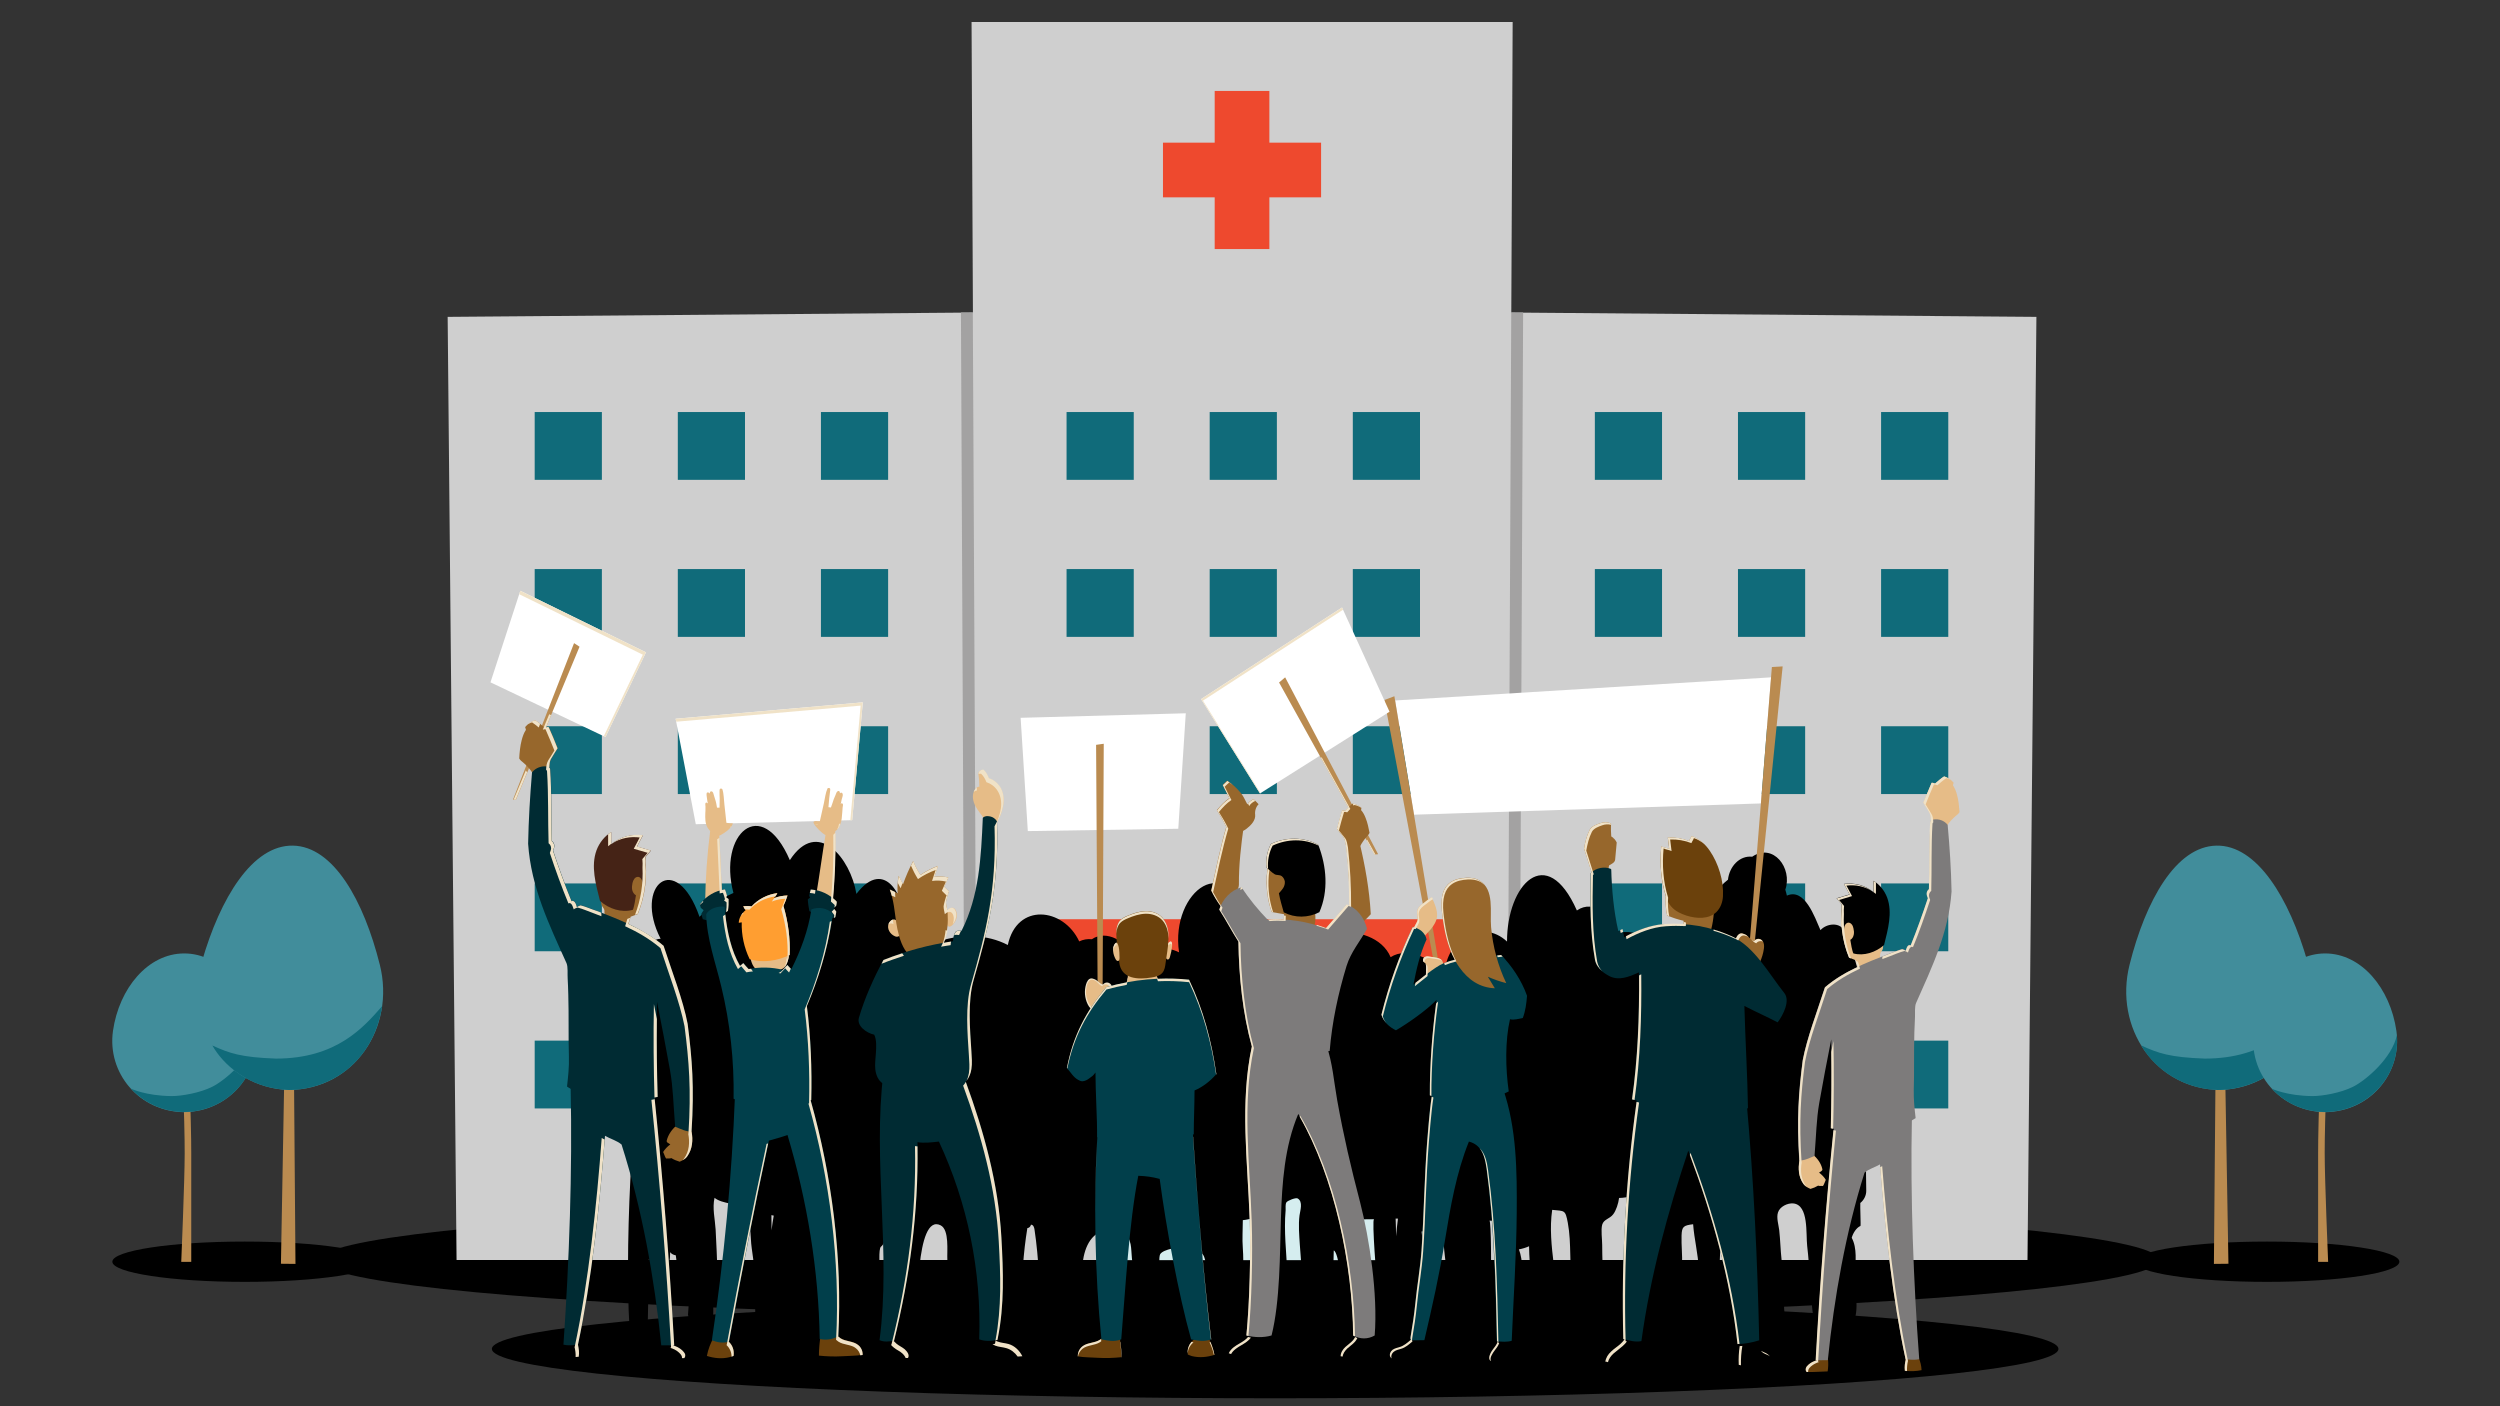 <?xml version="1.0" encoding="utf-8"?>
<!-- Generator: Adobe Illustrator 27.0.1, SVG Export Plug-In . SVG Version: 6.00 Build 0)  -->
<svg version="1.1" id="Lager_1" xmlns="http://www.w3.org/2000/svg" xmlns:xlink="http://www.w3.org/1999/xlink" x="0px" y="0px"
	 viewBox="0 0 1600 900" style="enable-background:new 0 0 1600 900;" xml:space="preserve">
<rect x="0" y="0" width="1600" height="900" fill="#333333" stroke="none"/>
<style type="text/css">
	.st0{fill:#BA8B50;}
	.st1{fill:#418D9B;}
	.st2{fill:#106B7A;}
	.st3{fill:#CFCFCF;}
	.st4{fill:#A3A2A2;}
	.st5{fill:#EE492E;}
	.st6{fill:#ED5435;}
	.st7{fill:#D5EDEF;}
	.st8{fill:#D8F0F2;}
	.st9{fill:none;stroke:#B8CDCE;stroke-width:0.246;stroke-miterlimit:10;}
	.st10{fill:#FFFFFF;}
	.st11{fill:#97672C;}
	.st12{fill:#002B33;}
	.st13{fill:#452316;}
	.st14{fill:#F0E2C7;}
	.st15{fill:#E6BC87;}
	.st16{fill:#6B410C;}
	.st17{fill:#7D7B7B;}
	.st18{fill:#013F4B;}
	.st19{fill:#FF9E31;}
</style>
<g>
	<ellipse cx="156.6" cy="807.5" rx="84.7" ry="12.9"/>
	<polygon class="st0" points="188,669.2 182.3,669.1 179.8,808.8 189.1,808.9 	"/>
</g>
<g>
	<path class="st0" d="M120.2,660H116c0,0,2.3,58.5,2.2,78.1c0,17.4-2.2,69.5-2.2,69.5h6.4c0,0,0-52,0-69.4
		C122.5,718.6,120.2,660,120.2,660z"/>
	<path class="st1" d="M163.5,659.8c3.8,26.8-16.6,51.5-45.6,52c-29-0.4-49.4-25.2-45.6-52c3.9-27.3,22.4-49.6,45.6-49.6
		C141.1,610.2,159.6,632.5,163.5,659.8z"/>
	<path class="st2" d="M163.9,662.5c-3.1,14.8-20,29-28,33c-8,4-19.7,6-26.1,6c-16.6-0.2-25.8-4.7-25.8-4.7s0,0-0.1,0
		c8.2,8.9,20.1,14.7,34,14.9C145.9,711.3,166,688.2,163.9,662.5z"/>
</g>
<ellipse cx="1450.9" cy="807.5" rx="84.7" ry="12.9"/>
<g>
	<polygon class="st0" points="1418.1,669.2 1423.8,669.1 1426.2,808.8 1416.9,808.9 	"/>
	<path class="st1" d="M1476.8,615.5c-11.7-40.8-32.4-74.8-58.3-74.3c-25.9,0.5-45.3,35.1-55.6,76.3c-10,40,16.3,79.8,58.4,80.1
		C1463.4,695.8,1488.2,655.1,1476.8,615.5z"/>
</g>
<g>
	<path class="st0" d="M1485.8,660h4.2c0,0-2.3,58.5-2.2,78.1c0,17.4,2.2,69.5,2.2,69.5h-6.4c0,0,0-52,0-69.4
		C1483.5,718.6,1485.8,660,1485.8,660z"/>
</g>
<g>
	<ellipse cx="793.3" cy="806.4" rx="588.6" ry="37.1"/>
	<polygon class="st3" points="964.4,806.4 625.5,806.4 621.8,14.1 968.1,14.1 	"/>
	<polygon class="st3" points="1297.6,806.4 964.4,806.4 964.4,200 1303.3,202.8 	"/>
	<polygon class="st4" points="972,806.4 964.4,806.4 967.2,200 974.8,200 	"/>
	<polygon class="st5" points="845.5,91.3 812.4,91.3 812.4,58.2 777.4,58.2 777.4,91.3 744.3,91.3 744.3,126.3 777.4,126.3 
		777.4,159.4 812.4,159.4 812.4,126.3 845.5,126.3 	"/>
	<g>
		<rect x="659.9" y="588.3" class="st5" width="270" height="51.5"/>
		<g>
			<polygon class="st6" points="929.9,621.4 689.8,639.8 929.9,639.8 			"/>
		</g>
		<g>
			<rect x="705.4" y="639.8" class="st7" width="89.6" height="166.7"/>
			<rect x="794.9" y="639.8" class="st7" width="89.6" height="166.7"/>
			<g>
				<polygon class="st8" points="884.5,694.2 808.6,639.8 794.9,639.8 783.3,639.8 884.5,727.4 				"/>
				<polygon class="st8" points="836.3,639.8 816.7,639.8 884.5,684.5 884.5,667.9 				"/>
			</g>
			<line class="st9" x1="794.9" y1="639.8" x2="794.9" y2="806.4"/>
		</g>
	</g>
	<g>
		<g>
			<g>
				<rect x="865.8" y="464.8" class="st2" width="43" height="43.4"/>
			</g>
			<g>
				<rect x="774.2" y="464.8" class="st2" width="43" height="43.4"/>
			</g>
			<g>
				<rect x="682.6" y="464.8" class="st2" width="43" height="43.4"/>
			</g>
		</g>
		<g>
			<g>
				<rect x="865.8" y="364.2" class="st2" width="43" height="43.4"/>
			</g>
			<g>
				<rect x="774.2" y="364.2" class="st2" width="43" height="43.4"/>
			</g>
			<g>
				<rect x="682.6" y="364.2" class="st2" width="43" height="43.4"/>
			</g>
		</g>
		<g>
			<g>
				<rect x="865.8" y="263.7" class="st2" width="43" height="43.4"/>
			</g>
			<g>
				<rect x="774.2" y="263.7" class="st2" width="43" height="43.4"/>
			</g>
			<g>
				<rect x="682.6" y="263.7" class="st2" width="43" height="43.4"/>
			</g>
		</g>
	</g>
	<polygon class="st3" points="625.5,806.4 292.2,806.4 286.5,202.8 625.5,200 	"/>
	<g>
		<g>
			<g>
				<rect x="525.4" y="565.4" class="st2" width="43" height="43.4"/>
			</g>
			<g>
				<rect x="433.8" y="565.4" class="st2" width="43" height="43.4"/>
			</g>
			<g>
				<rect x="342.2" y="565.4" class="st2" width="43" height="43.4"/>
			</g>
		</g>
		<g>
			<g>
				<rect x="525.4" y="666" class="st2" width="43" height="43.4"/>
			</g>
			<g>
				<rect x="433.8" y="666" class="st2" width="43" height="43.4"/>
			</g>
			<g>
				<rect x="342.2" y="666" class="st2" width="43" height="43.4"/>
			</g>
		</g>
		<g>
			<g>
				<rect x="525.4" y="464.8" class="st2" width="43" height="43.4"/>
			</g>
			<g>
				<rect x="433.8" y="464.8" class="st2" width="43" height="43.4"/>
			</g>
			<g>
				<rect x="342.2" y="464.8" class="st2" width="43" height="43.4"/>
			</g>
		</g>
		<g>
			<g>
				<rect x="525.4" y="364.2" class="st2" width="43" height="43.4"/>
			</g>
			<g>
				<rect x="433.8" y="364.2" class="st2" width="43" height="43.4"/>
			</g>
			<g>
				<rect x="342.2" y="364.2" class="st2" width="43" height="43.4"/>
			</g>
		</g>
		<g>
			<g>
				<rect x="525.4" y="263.7" class="st2" width="43" height="43.4"/>
			</g>
			<g>
				<rect x="433.8" y="263.7" class="st2" width="43" height="43.4"/>
			</g>
			<g>
				<rect x="342.2" y="263.7" class="st2" width="43" height="43.4"/>
			</g>
		</g>
	</g>
	<g>
		<g>
			<g>
				<rect x="1203.9" y="565.4" class="st2" width="43" height="43.4"/>
			</g>
			<g>
				<rect x="1112.3" y="565.4" class="st2" width="43" height="43.4"/>
			</g>
			<g>
				<rect x="1020.7" y="565.4" class="st2" width="43" height="43.4"/>
			</g>
		</g>
		<g>
			<g>
				<rect x="1203.9" y="666" class="st2" width="43" height="43.4"/>
			</g>
			<g>
				<rect x="1112.3" y="666" class="st2" width="43" height="43.4"/>
			</g>
			<g>
				<rect x="1020.7" y="666" class="st2" width="43" height="43.4"/>
			</g>
		</g>
		<g>
			<g>
				<rect x="1203.9" y="464.8" class="st2" width="43" height="43.4"/>
			</g>
			<g>
				<rect x="1112.3" y="464.8" class="st2" width="43" height="43.4"/>
			</g>
			<g>
				<rect x="1020.7" y="464.8" class="st2" width="43" height="43.4"/>
			</g>
		</g>
		<g>
			<g>
				<rect x="1203.9" y="364.2" class="st2" width="43" height="43.4"/>
			</g>
			<g>
				<rect x="1112.3" y="364.2" class="st2" width="43" height="43.4"/>
			</g>
			<g>
				<rect x="1020.7" y="364.2" class="st2" width="43" height="43.4"/>
			</g>
		</g>
		<g>
			<g>
				<rect x="1203.9" y="263.7" class="st2" width="43" height="43.4"/>
			</g>
			<g>
				<rect x="1112.3" y="263.7" class="st2" width="43" height="43.4"/>
			</g>
			<g>
				<rect x="1020.7" y="263.7" class="st2" width="43" height="43.4"/>
			</g>
		</g>
	</g>
</g>
<polygon class="st4" points="625.5,806.4 617.8,806.4 615,200 622.6,200 "/>
<path class="st1" d="M129.2,615.5c11.7-40.8,32.4-74.8,58.3-74.3c25.9,0.5,45.3,35.1,55.6,76.3c10,40-16.3,79.8-58.4,80.1
	C142.7,695.8,117.8,655.1,129.2,615.5z"/>
<path class="st2" d="M176.6,677.5c-22.4-0.8-29.8-3.4-40.7-8.4c6.5,11.6,22.8,27.4,48.8,28.5c26.1-0.2,53.9-16.9,59.9-53.7
	C232.9,657.2,215.7,677.5,176.6,677.5z"/>
<path class="st2" d="M1411.1,677.5c-22.4-0.8-29.8-3.4-40.7-8.4c6.5,11.6,22.8,27.4,48.8,28.5c26.1-0.2,53.9-16.9,59.9-53.7
	C1467.4,657.2,1450.2,677.5,1411.1,677.5z"/>
<path class="st1" d="M1442.5,659.8c-3.8,26.8,16.6,51.5,45.6,52c29-0.4,49.4-25.2,45.6-52c-3.9-27.3-22.4-49.6-45.6-49.6
	C1464.9,610.2,1446.4,632.5,1442.5,659.8z"/>
<path class="st2" d="M1534,662.5c-3.1,14.8-20,29-28,33c-8,4-19.7,6-26.1,6c-16.6-0.2-25.8-4.7-25.8-4.7s0,0-0.1,0
	c8.2,8.9,20.1,14.7,34,14.9C1516,711.3,1536.1,688.2,1534,662.5z"/>
<g>
	<ellipse cx="816.1" cy="863.3" rx="501.3" ry="31.6"/>
	<path d="M1180.7,596.3c-2.8-6.5-11.7-5.4-15.6-1c-3.7-8.4-10.1-27.2-21.5-22.1c-0.3-1.3-0.6-2.6-1-3.8c4.8-13.9-7.9-30.2-21.2-21.1
		c-8.1-0.9-14.6,6.3-15.5,14.7c-12.1,9.5-18.6,25.1-16,38.9c-5.1,0.1-10.2,1.7-13.9,5.7c-6.2-6.2-14-10.2-22.9-7.4
		c-5.2-3.5-11.7-4.6-18-3c-3.3-10.8-14.9-22.1-25.9-14.5c-19.5-43.9-44.8-16.4-44.7,19.9c-16-15-39.1-1.4-39.8,20.2
		c-7.2-8.5-23.8-17.4-34.7-10.2c-5.4-12.9-21.9-17.4-33.9-15.6c-8.8-6.2-21.4-3.6-28.6,4.3c-0.8-0.3-1.5-0.6-2.3-0.9
		c-5.2-10.5-19.1-15-28.9-8c-8.5-50.2-47.6-22.6-41.7,17.1c-9.1-4.6-22.1-3.3-29.2,3.7c-3.7-10.6-17.4-18.5-26.6-12.1
		c-2.9-0.3-5.6,0.2-8.1,1.4c-10.1-21.7-39.9-25-45.7,2.3c-13.4-7-29.3-7-43.5-2.6c-4.9-8.3-14.9-8.8-22.8-6
		c2-21.4-12.2-48.3-30.6-24.1c-3.7-22.9-24.9-48.9-42.6-21.6c-18.3-42.4-46.1-16.6-36.1,21c-8.4,3.7-15.4,8.4-21.7,15.3
		c-15.1-43.3-42.5-20.1-24.9,14c-9.3,0.2-11.4,14.4-12.2,22.3c-9.5,12.1-3.3,32.7-5.9,47.7c-1.1,23.2-4.9,49.1-0.6,72.4
		c-2,31.1-3.1,76.6-1.2,107.3c0.5,7.5,11.8,7.6,11.6,0c0.3-10.2,0.6-34.6,0.8-44.8c6.2,23.1,13.3,14.7,13.6-4.3
		c0.9,1.2,2.3,1.8,3.6,2c0.9,4.9,1.2,24.4,9,19.4c-0.3,6.3-0.7,12.5-1.2,18.8h0.1c0.1,7.8,10.1,10.4,14.4,4.6
		c2.7-3.7,1.2-8.9,1.9-13.2c1-6.2,2.7-11.7,2.5-18.1c-0.3-9.3-0.7-18.7-1.2-28c-0.4-6.7-2.2-13.6-0.7-20.3
		c5.4,4.3,13.8,2.6,18.7,8.3c5.1,5.9,4,16.4,5.1,23.9c1.3,9.1,2.4,17.6,2.2,26.8c-0.1,3-0.3,26.3,1.6,27.4c5.1,3.1,11.3-1.3,13-6.2
		c1.9-5.6,1-5.7,6.9-3.5c0.8,5.7,1.1,14.2,8.9,10.2c11.5-5.8-10.1-35.7,9.9-37c7.2-0.5,4.3,7.2,4.6,13.5c0.4,8.5,0.2,16.7,0.4,25.1
		c0.1,5.8,0.8,5.7,6.5,6.8c3.8,0.7,9,2.3,12.5,0.1c5.1-3.1,5.7-9.7,8.1-14.7c2.5-5.2,4.9-8.5,5.8-14.6c1-6.3,1.3-12.8,1.5-19.1
		c0.1-2.3-0.9-14.3,0.8-15.7c3.3-2.6,3.1-8.4,4.4-12.4c1,0.1,2,0.1,3,0.2c2.3,7.8-1.8,16.6,0.3,24.4c1.4,5.3,2.5,8,2.5,13.9
		c0,6.5,0.1,13.1,1.9,19.4c1.7,5.7,5.6,5,11.1,4.7c0.2-7.8-1.2-72.1,15-63.9c5.7,2.9,4,16.7,4.3,22c0.6,11.4,1.3,22.9,1.9,34.3
		c2,0.8,3.5,2.8,3.6,5.1c5.7,2,6.5-7.8,9.7-10.3c1.5,4.3,1.6,10.8,7,12.1c1.6-2.5,4.5-3.6,7.3-3.1c3.1-4.5,2.6-10,2.1-15.2
		c1.5-2,4.7-0.8,5.9,1.5c1.7,3.2,0.7,7.5,2.9,10.6c1.3,0,2.6,0.6,3.3,1.8c3.3-0.2,4.2-5,4.1-8.6c-0.3-16.2,0.8-32.4,3.4-48.4
		c1.1-0.1,2.1-1,2.3-2.2c1.6,0,2.1,1.8,2.3,3.2c2.8,18.7,3.4,38.8,4.1,57.7c0.1,4.1-0.6,5.4,2.3,8c3.4,3.1,9.1,2.2,13.2,1.5
		c5.2-1,7-2.9,8.5-8.2c4.7-17.2-4.4-52.1,16.6-58.7c4.2-1.3,8.7-1,12.4,1.7c5.3,3.9,4.6,10,5.2,16.1c0.6,6.4,1.9,12.7,2.2,19.1
		c0.4,7.4-1.8,17.4,0.1,24.4c1.9,7.4,9.6,6.8,15.7,6.4c0.6-13.2-0.9-26.6-0.4-39.8c0.1-2.2-0.5-10.7,0.5-12.5
		c2-3.3,12.4-4.7,15.7-4.5c2.9,0.2,9.6,2.1,11.6,4.6c2.7,3.6,2,12.2,2.3,16.7c0.5,6.8,1.9,13.1,2.8,19.8c0.2,1.5-0.1,5.2,0.5,6.4
		c2.7,5.3,11.1,4.1,15.8,2.8c-1.3-4.4-0.7-10.7-1.3-15.6c2.6-0.4,4.8-2,7.1-3.6c-2.1-9.5-0.8-20.5-1.6-30.4c-0.5-6.1,0-12,0-18
		c4.6-0.4,9.4-2.6,14-1.6c2.3,23.6,2.6,48,6.6,71.3c3.4,0.3,7.2,1.2,10.6-0.4c0.6-11.7-2.1-23.5-2.7-35.2
		c-0.6-13.5-2.3-26.9-1.1-40.5c0.1-1.4-0.3-3.7,0.5-5c0.7-1.1,6-3.2,7.2-2.5c3.6,2.1,1.6,7.7,1.2,10.8c-0.8,6.2-0.2,12.7,0.2,19
		c0.9,13.7,2.4,27.3,3.5,41c0.3,3.8-0.2,7.6,2.6,9.5c4.1,2.8,9.9-1.2,14.1,0.4c-1.6-6.8,0.4-14.9,0.5-22c0.1-8.5,1-17,1-25.4
		c3.2,1,5.5,24.2,6,27.5c0.4,3.1,0.7,22.3,8.4,14.7c-2.2-6,0.4-15.7,0-22.4c-0.3-5-0.2-9.9-0.6-14.9c-0.7-8-1.4-16.8-0.7-24.7
		c4.2-0.1,8.5-0.2,12.7-0.2c-1.6,0,1.8,40.3,2,43.9c0.4,7.3-1.3,15.1,0.9,22.1c1.4-0.4,11.5-2.9,12.6-2.3c1.8,1,1.9,8.2,2.4,10.4
		c4.4-0.4,9-1.3,13.4-1.5c-1.5-4.7,0.1-11.2-0.1-16.3c-0.4-8.4-0.3-16.8-0.4-25.2c0-7.4,0.7-16-0.4-23.2c4.7-0.5,8.5-4.4,13.3-2.5
		c1.2,20,4.8,39.8,5.3,59.8c4.1,0,7.9,1,12,0c0.1-3.1-2.5-13.5,2.7-12.2c-0.4,3.9,0.4,8.6,0.6,12.8c3.2,0,6.4-0.2,9.6,0.3
		c3.1-8.9,1.2-19.1,1-28.5c0-2.7,0.2-36.7-1.1-36.7c2.6,0.1,5.1,0.2,7.7,0.2c-1.5,0,1.9,54.7,2.8,59.2c0.6,3.1,0.9,5.1,3.6,6
		c1.7,0.6,6.5,0,7.6-1c3.8-3.5,0.1-15.7-0.1-21c-0.3-7.5,0-18.1-2.7-25c2.2-0.4,4.5-1.1,6.5-2c0.2,13.5,2,27.2,3.2,40.7
		c0.7,7.6,1.1,5,7.6,5.3c2.4,0.1,4.5,1,6.8,0.8c2.4-22.8-6.2-47-2.8-70.1c7.9,0.9,8.4-0.3,10,8.3c2.5,13.4,0.7,27.6,3.1,41.1
		c1.1-0.6,2.6,0,3.6-0.4c0.5,7.4,1.3,15.4,2.9,22.7c3-0.8,7.2-2.1,10-0.5c0.3-0.1,1.6-0.8,1.9-1c2.1-15.6,0.5-32,0.5-47.7
		c0-3.6-0.9-9.7,0-13c1-3.5,4.8-3.7,7-6.6c1.9-2.4,3.4-7.1,3.8-10.5c5.8-0.1,12.1-2.2,17.5-3.4c2,3.7,0.1,12.2,0.6,16.7
		c0.5,5.2,1.4,10.3,1.9,15.4c0.5,5.1-0.4,10.9,0.9,15.7c2.3,0.5,4.4,1.8,6.1,3.6c-3.2,8.5,0.7,23.6,2.3,32.4
		c1.2,6.5,4.3,8.6,11.2,7.6c-1.7-4.5,0-12.2,0-17.3c0-9.3-0.6-18.5-0.2-27.7c0.3-6.4-0.5-12.6-0.3-19c0.2-5.8,1.3-6.4,7.4-7.2
		c0.7,9.6,3.2,19,3.6,28.7c0.4,8.8,0,17.9-0.2,26.7c-0.1,3.7-2.2,11.9,0.4,14.9c2.2,2.6,10.8,0.7,13.6,0
		c-1.1-11.7-0.5-25.8-0.6-38.1c0-10.6,1.6-22.3-0.1-32.7c9.7-5.3,16.5-4,18.2,7.6c1.6,10.7,1.9,22.1,2.4,32.9
		c0.3,6.9-0.2,14.8,2.1,21.4c1.6,4.6,2.5,5.8,6.6,6.2c3.2,0.3,10.9-0.6,13.3-3.2c-2-13.4-1.1-28-2.7-41.7
		c-0.7-6.3-0.8-12.6-1.5-18.9c-0.4-3.3-1.9-8-0.8-11.3c1.1-3.7,6.1-6.2,9.9-5.8c9.9,1.1,7.9,19.5,8.8,27.3
		c1.7,14.4,1.9,29.1,3.6,43.3c0.9,7.3-1.3,14.4,8.1,12.6c6.3-1.2,14.4,0.3,17.5-6c4.6-9.2,1.1-21.8,1.4-32
		c0.3-7.7,1.5-16.6-2.1-23.2c0.8-3,3-6.5,5.6-7.6c0.3-0.1-0.3-12.9-0.1-14.7c2.3-1.8,3.8-4.8,3.8-7.7c-0.6-28.8,0.8-57.6,1.2-86.4
		C1195.9,647.4,1191.4,622.2,1180.7,596.3z M493.8,787.4c0-3.2-0.1-6.5-0.1-9.7c0.5,0.1,1,0.2,1.5,0.3
		C494.6,781.1,494.2,784.2,493.8,787.4z M520.8,793.6c0.4-4,0.9-7.9,1.2-11.9c0.7,0.1,1.4,0.1,2.1,0.2
		C522.7,785.7,521.6,789.6,520.8,793.6z M893.5,791.2c-0.1-3.6-0.1-7.4-0.3-11.3c0.5,0,1,0,1.5,0
		C894.2,783.6,893.8,787.4,893.5,791.2z"/>
	<g>
		<polygon class="st10" points="758.9,456.5 754.1,530.4 657.8,531.9 653.2,459.4 		"/>
		<polygon class="st0" points="706.4,476 705.5,670.3 702.7,669 701.5,476.7 		"/>
		<polygon class="st10" points="892.9,448.3 1133.5,433.5 1127,514.2 905,521.4 		"/>
		<polygon class="st0" points="892.4,445.6 921.5,621.1 918.5,620.4 886,448 		"/>
		<polygon class="st0" points="1140.9,426.5 1121.1,622.2 1118.4,620.6 1134,426.9 		"/>
		<g>
			<path class="st11" d="M433.8,719.6c-3.7,2.9-6.2,6.6-7.1,10.4c-0.3,1.2,1.2,1.6,2.3,2.4c-1.8,1.3-3.6,3.2-4.6,4.9
				c0.7,1.3,1,2.8,1.8,4c0.1,0.1,0.1,0.2,0.3,0.2c0.1,0,0-0.2-0.1-0.1c1.2-0.1,2.1,0.2,3.3-0.2c1.6,1,3.3,1.7,5.3,2.3
				c2.2-1,3.6-1.7,4.8-3.4c3.4-4.8,3.8-10.5,2.8-15.9c-0.1-0.5-0.2-1-0.5-1.5C441,721,436.4,720,433.8,719.6z"/>
			<polygon class="st10" points="333,378.1 313.9,436.7 387.5,471.7 413.4,417.5 			"/>
			<polygon class="st0" points="367.4,411.6 328.3,511.8 330.2,511.8 370.9,413.9 			"/>
			<path d="M423.2,860.2c-0.3,2.8-0.2,5.7,0.2,8.6c4.7,0.1,9.6,0.5,14.3,0.4c0.7-0.6,0.8-1.8,0.5-2.7c-0.3-0.9-1-1.7-1.8-2.3
				C432.9,861.1,427.7,860,423.2,860.2z"/>
			<path d="M361,859.4c-1.2,2.7-1.9,5.7-2,8.6c3.8,0.7,7.7,0.9,11.5,0.3c0.3-2.9,0-5.5-0.7-8.3C367.1,859.6,363.6,859,361,859.4z"/>
			<path class="st12" d="M387.2,726.9c3.4,2,7.5,3,10.6,5.6c13.1,41.1,21,85.4,25.4,128.5c2.7-0.1,5.5,0.1,8.2,0.1
				c-3-53.8-7.3-107.3-12.8-160.8c-17.5-1.8-35.9-2.6-53.4-4.3c1.2,53.5-0.9,111.2-4.6,164.6c3.1,0.7,6.1,0.3,9.3,0.1
				C378.8,819,384,769.4,387.2,726.9z"/>
			<path class="st11" d="M412.7,547.3c1.9,12.7,0.3,25.9-4.5,37.7c-1.5,0.6-3,1.1-4.6,1.7c-0.5,2.1-1.3,4.2-1.9,6.3
				c-5.1-1.8-10.2-4.2-15.1-6.5c0.4,0.2,0.3-3.8,0.2-4.1c-0.4-1.4-1.5-2-1.8-3.4c-0.4-1.7-0.3-3.4,0.1-5.1c0.9-3.4,3.6-5.5,6-7.7
				c1.8-1.6,4.1-3.2,5.7-5.1c1.4-1.7,2.9-3.3,4.6-4.8c1.8-1.7,3.7-3.3,5.7-4.9C407.6,551.1,412.7,547.6,412.7,547.3z"/>
			<path class="st13" d="M413.2,548.4c1.1-1.3,2.3-2.7,3.4-4c-2.9-0.8-6-1.8-8.9-2.6c1.3-2.3,2.5-5,3.8-7.2
				c-7.2-0.9-14.6,0.9-20.3,5.7c-0.1-2.4,0.1-5.4,0-7.8c-4.2,2.6-7.6,6.8-9.4,11.6c-3.8,10.3-0.5,21.8,2.2,32.5
				c5.7,5.1,13.8,7.7,21,5.7c0.3-0.1,1.1-3.8,1.2-4.4c0.3-1.6,0.5-3.3,0.8-4.9c-1.2-0.7-2.1-2-2.4-3.5c-0.3-1.5-0.1-3,0.2-4.4
				c0.2-1,0.6-1.9,1.2-2.7c0.6-0.8,1.5-1.3,2.5-1.2c1.1,0.1,1.9,1.1,2.3,2.1c0.4,1.1,0.5,2.2,0.5,3.4c0.2,0,0.5,0,0.7,0
				c0.5-3,0.6-6.1,0.8-9.2C413.3,554.5,413.5,551.4,413.2,548.4z"/>
			<path class="st11" d="M351.2,494.7c0.7-3.2,0-6.8,1.8-9.5c1.3-2,2.5-4.3,3.9-6.3c-1.8-4.6-3.7-9.2-5.7-13.6
				c-0.8-0.1-1.6,0.2-2.4,0.6c-2-1.7-4-3.5-6.3-4.9c-2.5,0.7-4.7,2.3-6.4,4.3c0.1,0.6,0.4,1.2,0.5,1.8c-1.3,1.9-2.1,4.2-2.7,6.5
				c-1,3.8-1.4,7.9-1.6,11.8c0.6,1.1,1.5,1.8,2.4,2.5c2.3,1.9,4.3,4.1,6,6.6C344.1,494.3,347.9,495.2,351.2,494.7z"/>
			<path class="st12" d="M424.7,605.4c5.2,16.2,12.4,34.7,15.4,50c2.9,22.6,4.3,40.4,2.5,68.8c-3.4,0.2-7.3-1.8-10.5-3.1
				c-1.2-14.7-1.3-25.1-3.3-36.2c-2.6-14.7-5.4-29-8.3-43.7c-0.4,20.3-0.2,40.6,0.4,60.9c-7.1,1.7-14.5,1.3-21.8,0.7
				c-8.9-0.8-17.7-2-26.5-3.7c-3.7-0.7-6.6-1.5-9.7-3.7c0.7-6.5,1.4-12.5,1.2-19.1c-0.2-6.5-0.2-13.1-0.2-19.6
				c0-6.8,0-13.5-0.2-20.3c-0.1-3.5-0.2-6.9-0.4-10.3c-0.2-2.6,0.3-7.2-0.7-9.6C351.6,592,339.9,568.1,338,540
				c0.3-15.2,1.2-30.5,2.5-45.7c2.4-3,6.2-4.3,9.8-3.7c0.8,0.1,1.8,0.6,1.9,1.5c1,15.4,0.5,30.7,1,46.1c0.8,0.6,1.3,1.4,1.5,2.3
				c0.4,1.3-0.3,2.6-0.7,3.9c3.6,10.9,7.5,21.7,11.9,32.3c0.6-0.3,0.6-0.3,1.2-0.1c1.2,0.5,1.7,2.5,2.2,3.9c0.6-0.6,1.6-0.8,2.4-1.2
				c3.5,0.9,6.7,2.4,10.1,3.6C397,588.8,412.1,594.6,424.7,605.4z"/>
		</g>
		<g>
			<polygon class="st14" points="411.4,419 386.4,471.2 387.5,471.7 413.4,417.5 333,378.1 332.3,380.3 			"/>
			<path class="st14" d="M391.2,532.4c-0.7,0.5-1.5,1-2.1,1.5c0,0,0.1,0,0.1-0.1c0.1,2.4-0.1,5.4,0,7.8c0.7-0.6,1.3-1.1,2-1.6
				C391.2,537.7,391.3,534.8,391.2,532.4z"/>
			<path class="st14" d="M371.6,579.4c-0.8,0.3-1.7,0.6-2.4,1.2c-0.4-1.4-0.9-3.4-2.2-3.9c-0.6-0.3-0.6-0.2-1.2,0.1
				c-4.4-10.6-8.2-21.4-11.9-32.3c0.4-1.3,1.1-2.6,0.7-3.9c-0.3-1-0.8-1.8-1.5-2.3c-0.4-15.4,0-30.7-1-46.1c0-0.4-0.3-0.7-0.6-1
				c0.1-2.1,0.2-4.3,1.4-6c1.3-2,2.5-4.3,3.9-6.3c-1.8-4.6-3.7-9.2-5.7-13.6c-0.6-0.1-1.2,0.1-1.7,0.3l3.3-7.9l-1.2-0.6l-4.1,9.9
				c0.6-0.2,1.1-0.3,1.7-0.3c2,4.5,3.9,9.1,5.7,13.6c-1.3,2-2.5,4.3-3.9,6.3c-1.1,1.8-1.3,3.9-1.4,6c0.3,0.2,0.5,0.6,0.6,1
				c1,15.4,0.5,30.7,1,46.1c0.8,0.6,1.3,1.4,1.5,2.3c0.4,1.3-0.3,2.6-0.7,3.9c3.6,10.9,7.5,21.7,11.9,32.3c0.6-0.3,0.6-0.3,1.2-0.1
				c1.2,0.5,1.7,2.5,2.2,3.9c0.6-0.6,1.6-0.8,2.4-1.2c3.5,0.9,6.7,2.4,10.1,3.6c1.7,0.7,3.5,1.3,5.2,2c0-0.8,0-1.8-0.1-2.3
				c-1-0.4-2-0.8-3.1-1.2C378.3,581.8,375.1,580.3,371.6,579.4z"/>
			<path class="st14" d="M407.7,541.7c1.3-2.3,2.5-5,3.8-7.2c-6.9-0.9-14,0.8-19.6,5.2c5.2-3.3,11.5-4.5,17.5-3.7
				c-1.3,2.3-2.5,5-3.8,7.2c2.9,0.8,6,1.8,8.9,2.6c-1.1,1.3-2.3,2.7-3.4,4c0.2,1.8,0.2,3.7,0.1,5.5c0.5,10.3-1.1,20.7-4.8,30.2
				c0.6-0.2,1.2-0.4,1.7-0.6c4-9.7,5.7-20.5,5.1-31.1c0.1-1.8,0.1-3.7-0.1-5.5c1.1-1.3,2.3-2.7,3.4-4
				C413.7,543.6,410.6,542.5,407.7,541.7z"/>
			<path class="st14" d="M344.8,465.6l0.9-2.4c-1-0.8-2.1-1.6-3.2-2.3c-1.8,0.5-3.5,1.5-4.9,2.7c0.9-0.5,1.9-1,2.9-1.3
				C342,463.3,343.4,464.4,344.8,465.6z"/>
			<path class="st14" d="M336.5,493.1l-7.8,18.7h1.4l7.3-17.5C337.1,493.9,336.8,493.5,336.5,493.1z"/>
			<path class="st14" d="M436.5,864.1c-1.7-1.5-3.7-2.5-5.9-3.1c0.3,0,0.6,0,0.9,0c-3-53-7.2-105.8-12.6-158.6
				c0.7-0.1,1.4-0.3,2-0.4c-0.5-16.6-0.7-33.2-0.5-49.8c-0.6-3.2-1.3-6.4-1.9-9.6c-0.4,20.3-0.2,40.6,0.4,60.9
				c-0.7,0.2-1.4,0.3-2,0.4c5.4,52.8,9.6,105.6,12.6,158.6c-0.3,0-0.6,0-0.9,0c2.2,0.6,4.3,1.6,5.9,3.1c0.7,0.6,1.4,1.4,1.8,2.3
				c0.1,0.4,0.2,0.8,0.2,1.3c0.5,0,0.9,0,1.4,0c0.7-0.6,0.8-1.8,0.5-2.7C437.9,865.5,437.2,864.8,436.5,864.1z"/>
			<path class="st14" d="M442.5,724.1c0,0,0.1,0,0.1,0c1.8-28.4,0.4-46.2-2.5-68.8c-2.9-15.3-10.1-33.7-15.4-50
				c-6.9-5.9-14.5-10.3-22.6-14c0.4-1.3,0.8-2.6,1.2-3.9c-0.6,0.2-1.2,0.4-1.8,0.7c-0.4,1.5-0.9,3.1-1.4,4.7c8,3.7,15.7,8.1,22.6,14
				c5.2,16.2,12.4,34.7,15.4,50c2.9,22.6,4.3,40.4,2.5,68.8c0,0-0.1,0-0.1,0c0,0,0,0.1,0,0.1c1,5.4,0.7,11.1-2.8,15.9
				c-0.3,0.4-0.5,0.6-0.8,0.9c1.1-0.6,2.1-1.3,2.9-2.4c3.4-4.8,3.8-10.5,2.8-15.9C442.5,724.2,442.5,724.2,442.5,724.1z"/>
			<path class="st14" d="M369.9,860.6c8.7-40.9,13.9-89.3,17.1-131.3c-0.6-0.3-1.3-0.6-1.9-1c-3.2,42.6-8.4,92.1-17.3,133.7
				c0,0,0,0-0.1,0c0.5,2.2,0.8,4.3,0.7,6.5c0.7-0.1,1.3-0.1,2-0.2C370.8,865.7,370.5,863.2,369.9,860.6
				C369.9,860.6,369.9,860.6,369.9,860.6z"/>
		</g>
		<g>
			<path class="st15" d="M1159.7,738.5c3.5,2.7,5.8,6.1,6.6,9.7c0.3,1.1-1.1,1.5-2.1,2.3c1.7,1.2,3.4,3,4.3,4.6
				c-0.6,1.2-0.9,2.6-1.7,3.8c-0.1,0.1-0.1,0.2-0.3,0.2s0-0.2,0.1-0.1c-1.2-0.1-2,0.2-3-0.2c-1.5,0.9-3.1,1.6-4.9,2.1
				c-2-0.9-3.4-1.6-4.5-3.1c-3.2-4.5-3.5-9.8-2.6-14.9c0.1-0.5,0.2-1,0.5-1.4C1153,739.8,1157.3,738.8,1159.7,738.5z"/>
			<path class="st16" d="M1169.9,869.7c0.3,2.7,0.2,5.4-0.2,8c-4.4,0.1-9,0.5-13.4,0.4c-0.7-0.6-0.8-1.7-0.5-2.6
				c0.3-0.9,1-1.5,1.6-2.1C1160.8,870.5,1165.6,869.5,1169.9,869.7z"/>
			<path class="st16" d="M1227.9,868.8c1.1,2.5,1.8,5.3,1.9,8.1c-3.5,0.7-7.2,0.9-10.7,0.3c-0.3-2.7,0-5.1,0.7-7.7
				C1222.2,868.9,1225.5,868.4,1227.9,868.8z"/>
			<path class="st17" d="M1203.2,745.2c-3.2,1.9-7,2.8-9.9,5.3c-12.1,38.4-19.4,79.7-23.5,120c-2.6,0-5.1,0.1-7.6,0.1
				c2.7-50.2,6.6-100.1,11.6-150.1c16.3-1.7,33.5-2.5,49.8-4.2c-1,50,1,103.8,4.7,153.6c-2.9,0.6-5.7,0.3-8.7,0.1
				C1211.2,831.1,1206.3,784.9,1203.2,745.2z"/>
			<path class="st15" d="M1179.1,577.7c-1.7,11.8-0.2,24.2,4.3,35.2c1.4,0.5,2.8,1,4.2,1.6c0.5,1.9,1.2,3.9,1.8,5.9
				c4.7-1.6,9.5-3.9,14.1-6.1c-0.4,0.2-0.3-3.5-0.2-3.8c0.3-1.3,1.4-1.9,1.7-3.2c0.3-1.5,0.3-3.2-0.1-4.7c-0.9-3.2-3.3-5.2-5.6-7.2
				c-1.7-1.5-3.8-3-5.3-4.7c-1.4-1.6-2.8-3-4.3-4.4c-1.7-1.6-3.5-3.1-5.3-4.6C1183.9,581.2,1179,577.9,1179.1,577.7z"/>
			<path d="M1178.6,578.7c-1.1-1.3-2.1-2.5-3.2-3.8c2.7-0.8,5.6-1.7,8.3-2.5c-1.2-2.1-2.3-4.6-3.6-6.7c6.7-0.9,13.7,0.8,18.9,5.3
				c0.1-2.3-0.1-5,0-7.3c4,2.4,7.1,6.3,8.8,10.8c3.5,9.6,0.5,20.3-2,30.3c-5.3,4.7-12.9,7.2-19.6,5.4c-0.3-0.1-1.1-3.6-1.2-4.1
				c-0.3-1.5-0.5-3.1-0.8-4.6c1.2-0.6,1.9-1.9,2.2-3.3c0.3-1.4,0.1-2.8-0.2-4.1c-0.2-0.9-0.5-1.8-1.1-2.5c-0.6-0.7-1.4-1.2-2.3-1.1
				c-1,0.1-1.8,1-2.2,2c-0.4,1-0.4,2.1-0.5,3.1c-0.2,0-0.4,0-0.7,0c-0.4-2.8-0.5-5.7-0.8-8.5
				C1178.5,584.4,1178.4,581.6,1178.6,578.7z"/>
			<path class="st15" d="M1236.3,528.5c-0.7-3,0-6.3-1.7-8.9c-1.2-1.9-2.4-4-3.6-5.9c1.7-4.3,3.5-8.6,5.3-12.7
				c0.8-0.1,1.5,0.2,2.2,0.5c1.9-1.6,3.7-3.3,5.8-4.6c2.3,0.6,4.4,2.1,6,4c0,0.6-0.4,1.1-0.4,1.7c1.2,1.8,2,3.9,2.6,6.1
				c1,3.5,1.3,7.3,1.6,11c-0.5,1-1.4,1.7-2.3,2.4c-2.1,1.8-4,3.8-5.6,6.1C1243,528.1,1239.4,528.9,1236.3,528.5z"/>
			<path class="st17" d="M1167.9,631.9c-4.9,15.2-11.5,32.4-14.2,46.6c-2.7,21.1-3.9,37.7-2.2,64.2c3.2,0.2,6.8-1.7,9.8-2.9
				c1.1-13.7,1.2-23.4,3-33.8c2.4-13.8,5-27.1,7.7-40.8c0.4,19,0.3,37.9-0.2,56.8c6.7,1.6,13.6,1.2,20.4,0.6
				c8.3-0.8,16.5-1.9,24.7-3.5c3.5-0.7,6.1-1.4,9.1-3.5c-0.7-6.1-1.3-11.7-1.2-17.8c0.2-6.1,0.2-12.2,0.2-18.3c0-6.3,0-12.6,0.2-19
				c0.1-3.2,0.2-6.4,0.4-9.7c0.1-2.4-0.3-6.7,0.7-8.9c10.1-22.8,20.9-45.1,22.7-71.4c-0.3-14.2-1.2-28.4-2.5-42.6
				c-2.2-2.8-5.8-4-9.2-3.4c-0.8,0.1-1.7,0.6-1.8,1.4c-0.9,14.4-0.4,28.6-0.8,43c-0.7,0.5-1.2,1.3-1.4,2.2c-0.3,1.2,0.3,2.4,0.7,3.6
				c-3.4,10.2-7,20.3-11,30.2c-0.6-0.2-0.6-0.3-1.2-0.1c-1.2,0.5-1.6,2.4-2,3.6c-0.6-0.6-1.5-0.8-2.2-1.1c-3.2,0.9-6.2,2.2-9.4,3.4
				C1193.8,616.4,1179.7,621.8,1167.9,631.9z"/>
		</g>
		<g>
			<path class="st16" d="M456.7,856.1c-2,3.6-3.5,7.5-4.3,11.7c4.7,1.5,9.7,2,14.5,0.8c1-0.3,1.6-0.6,2.6-1c0.5-3.5-0.8-6.9-3.4-9.2
				C463.5,856.1,459.9,854.9,456.7,856.1z"/>
			<path class="st16" d="M525.2,854.9c-0.7,4.2-1.1,8.5-1.1,12.7c4.9,0.5,10,0.7,14.9,0.4c4.4-0.3,8.6-0.2,13-0.9
				c0.2-2.5-1-4.8-2.9-6.4c-3.2-2.6-7.9-2.1-11.3-4.3c-1-0.7-1.8-1.5-2.8-2.2C532.3,852.5,527.8,852.9,525.2,854.9z"/>
			<path class="st18" d="M504,726.4c-3.9,1.4-8.1,2.5-11.9,3.6c-9.4,43.6-17.4,84.7-25.5,128.6c-3.7,1.2-7.3,0.6-11-0.8
				c7.8-52.1,12.8-104.6,14.8-157.3c15.5-0.5,31.8-0.3,47.3-0.3c14.3,49,21.6,103.8,18.8,155c-3.6,2-7.9,2.7-11.9,1.7
				C524,813.1,516.5,768.2,504,726.4z"/>
			<polygon class="st10" points="432.4,460 445.3,527.5 545.4,524.9 552.2,449.5 			"/>
			<path class="st15" d="M452.9,529.8c0.5,0.9,1.1,1.3,1.6,2.1c-1.9,15-3,30.2-3.2,45.3c3.8-1.4,7.4-2.7,11.2-4.2
				c-0.1-0.1-0.2-0.2-0.4-0.3c-0.7-12.7-1-25.1-1.8-37.8c0.4-0.2,0.8-0.4,1.2-0.6c1.2-0.7,2.5-1.5,3.6-2.4c0.8-0.6,1.5-1.3,2.2-2
				c0.7-0.7,1.2-1.5,1.6-2.5c0-0.1,0.1-0.2,0.1-0.3c-0.1-0.2-0.3-0.2-0.5-0.2c-0.6,0-1.3,0-1.9-0.1c-0.6-0.1-1.2-0.2-1.7-0.2
				c-0.4-3.9-0.9-7.9-1.3-11.9c-0.4-3.2-0.3-6.6-1.3-9.6c-0.1-0.4-1.3-0.6-1.5-0.2c-0.3,0.4-0.3,0.9-0.3,1.4c0,1.6,0,3.3,0.1,4.9
				c0,1.9-0.1,3.7-0.1,5.7c-0.4,0-1.2,0-1.6,0c0,0-0.5-2.5-0.5-2.7c-0.2-0.9-0.4-1.8-0.7-2.6c-0.3-0.9-0.5-1.8-0.8-2.6
				c-0.2-0.7-0.4-1.7-0.9-2.2c-0.3-0.3-0.9-0.5-1.3-0.2c-0.4,0.3-0.4,0.8-0.5,1.3c-0.2-0.3-0.5-0.6-0.8-0.7c-0.3-0.1-0.8-0.1-1,0.2
				c-0.2,0.2-0.2,0.6-0.2,0.9c0,0.5,0,0.9,0.1,1.4c0.1,0.5,0.1,1,0.2,1.5c0.1,0.5,0.1,0.9,0.2,1.4c0,0.3,0.1,0.6,0.2,0.8
				c0.1,0.2,0.1,0.7,0.2,0.9c-0.2-0.2-0.4-0.5-0.6-0.6c-0.3-0.1-0.6-0.1-0.8,0.1c-0.2,0.2-0.3,0.4-0.3,0.7c-0.1,0.5,0.1,1,0.1,1.5
				c0,0.5,0,1,0,1.5c0,1,0,1.9-0.1,2.9C451.3,523.5,451.2,526.9,452.9,529.8z"/>
			<path class="st15" d="M536.4,530.3c-0.6,0.8-1.3,1.1-1.9,1.9c0.3,15.2-0.3,30.3-1.7,45.4c-3.6-1.9-7.1-3.5-10.7-5.5
				c0.1-0.1,0.3-0.2,0.4-0.2c2.1-12.5,3.7-24.9,5.8-37.4c-1.6-1-3-2.2-4.3-3.5c-0.7-0.7-1.3-1.4-1.9-2.1c-0.5-0.6-1.1-1.4-1.4-2.2
				c-0.1-0.2-0.1-0.5,0-0.7c0.1-0.1,0.2-0.2,0.4-0.3c0.6-0.3,1.2-0.3,1.8-0.2c0.6,0.2,1.2,0,1.8,0.1c0.9-3.9,1.7-7.8,2.6-11.6
				c0.7-3.1,1-6.5,2.3-9.4c0.2-0.4,1.3-0.4,1.6,0c0.2,0.4,0.2,0.9,0.1,1.4c-0.2,1.6-0.4,3.3-0.6,4.9c-0.2,1.9-0.3,3.7-0.5,5.7
				c0.4,0.1,1.1,0.1,1.6,0.2c0,0,1.7-4.8,1.8-5.3c0.4-0.9,0.7-1.7,1.1-2.6c0.3-0.7,0.6-1.8,1.1-2.3c0.3-0.3,0.9-0.5,1.2-0.3
				c0.5,0.3,0.5,0.9,0.6,1.5c0.2-0.5,0.8-0.6,1.2-0.4c0.4,0.3,0.6,0.8,0.6,1.3c0,0.9-0.5,2-0.7,2.9c-0.1,0.5-0.2,0.9-0.3,1.4
				c-0.1,0.5-0.2,1.3-0.5,1.7c0.2-0.3,0.5-0.6,0.9-0.6c0.3,0,0.6,0.4,0.7,0.7c0.1,0.6-0.1,1.2-0.2,1.8
				C538.8,521.2,539.2,526.5,536.4,530.3z"/>
			<path class="st12" d="M452.1,588.9c-0.8-0.2-1.5-0.4-2.3-0.6c0,0-0.4-1.4-0.5-1.6c-0.3-0.6-0.4-2-0.4-2l1.4-2.2l-1.8-1.5
				c0,0-0.7-2.2-0.4-2.6c4-5,9.8-8.4,15.9-9.2c0.5,1.3,1,2.8,1.3,4.1c-0.2,0.4-0.5,0.5-0.6,0.9c0.5,0.3,1.1,0.8,1.6,1.2
				c0.1,2.5-0.1,5-0.4,7.5C461.9,585.6,456.8,590.2,452.1,588.9z"/>
			<path class="st12" d="M532.4,587.8c0.7-0.3,2.2-0.8,2.2-0.8s0.3-1.4,0.3-1.6c0.2-0.7,0.3-2,0.3-2l-1.6-2.1l1.6-1.7
				c0,0,0.5-2.3,0.2-2.6c-4.4-4.6-10.4-7.5-16.6-7.7c-0.4,1.3-0.8,2.8-1,4.2c0.2,0.3,0.5,0.4,0.7,0.8c-0.5,0.4-1,0.9-1.5,1.3
				c0.1,2.5,0.5,5,1,7.5C522.4,585.4,527.9,589.4,532.4,587.8z"/>
			<path class="st15" d="M484.9,621.1c1.7,1.1,3.8,1.4,5.9,1.3c2-0.1,4-0.5,6-1c1.8-0.4,3.6-0.9,5-2.1c1.5-1.3,2.1-3.3,2.6-5.1
				c0.4-1.3,0.7-2.7-0.1-3.8c-0.6-0.9-1.8-1.3-2.9-1.5c-4.4-0.9-9-0.7-13.2,0.5c-2.1,0.6-4.2,1.5-6.2,2.5c-1.8,1-1.7,2-1,3.9
				C481.7,617.9,482.9,619.9,484.9,621.1z"/>
			<path class="st18" d="M516.4,643.8c2.5,19.8,3.3,40.1,2.8,60.1c-16.1,6.4-33.6,5.7-49.7-0.7c0.4-24.2-2.2-48.4-7.9-71.9
				c-3.6-15-9.4-30.9-9.6-46.3c2.1-3.7,7.9-5.3,11.7-4.7c1.2,13,3.6,26.7,10,37.8c0.9-0.7,1.2-1.1,2.1-1.8c1.1,1.4,2.2,2.5,3.3,3.9
				c7.2-1.4,14.8-1.3,21.9,0.5c1-1.1,1.9-2.1,3-3.2c0.8,1,1.6,1.7,2.5,2.7c6-11.9,10.8-24.9,12.8-38.2c4.7-1.8,10.2-0.9,13.8,2.9
				C530.5,604.9,524.1,625.6,516.4,643.8z"/>
			<path class="st19" d="M505.4,611.2c0.4-10.5-1-21.3-4-31.4c1-2.2,1.9-4.4,2.6-6.7c-2.9,0.1-6,0.7-8.7,1.7c0.9-0.9,1.7-2,2.2-3.2
				c-6.3,0.8-12.3,3.9-16.5,8.5c-1.6-0.3-3.7-0.3-5.3-0.1c0.3,0.9,0.9,1.8,1.5,2.5c-2.5,2-4.3,5-4.4,8.1c0.6-0.2,1.3-0.1,1.9-0.3
				c-0.2,8.1,1.5,16.2,5.1,23.6C488.3,616.4,497.4,615,505.4,611.2z"/>
		</g>
		<g>
			<path class="st14" d="M502.5,619.7c0.8,1,1.6,1.7,2.5,2.7c0.4-0.8,0.8-1.6,1.1-2.4c-0.7-0.8-1.5-1.5-2.2-2.4
				c-1,1.1-1.9,2.1-3,3.2c0,0,0,0,0,0c-0.2,0.2-0.4,0.5-0.6,0.7c-0.6,0.5-1.2,0.9-2,1.2c0.4,0.1,0.8,0.2,1.2,0.3
				C500.6,621.7,501.5,620.8,502.5,619.7z"/>
			<path class="st14" d="M467.3,530C467.4,530,467.4,529.9,467.3,530c0.3-0.3,0.6-0.7,0.8-1l-0.8,0c0.1,0,0.3,0.1,0.3,0.2
				c0,0.1,0,0.2-0.1,0.3C467.5,529.7,467.4,529.8,467.3,530z"/>
			<path class="st14" d="M502.6,575.2c-0.8,2.3-1.7,4.5-2.6,6.7c3,10.1,4.5,20.9,4,31.4c-0.2,0.1-0.5,0.2-0.7,0.3
				c0.1,0.9-0.1,1.8-0.3,2.7c-0.3,0.9-0.5,1.8-0.9,2.7c1.2-1.3,1.8-3.1,2.3-4.8c0.2-0.9,0.5-1.8,0.3-2.7c0.2-0.1,0.5-0.2,0.7-0.3
				c0.4-10.5-1-21.3-4-31.4c1-2.2,1.9-4.4,2.6-6.7c-2.8,0.1-5.9,0.6-8.5,1.7c-0.5,0.8-1,1.5-1.6,2.2
				C496.6,575.9,499.7,575.3,502.6,575.2z"/>
			<path class="st14" d="M536.4,530.3c0.7-0.9,1.2-2,1.5-3.1l-0.9,0c-0.2,1.3-0.6,2.5-1.2,3.6C536.1,530.7,536.3,530.5,536.4,530.3z
				"/>
			<path class="st14" d="M475.7,616.4c-0.9,0.7-1.2,1.1-2.1,1.8c-5.6-9.7-8.1-21.4-9.4-32.9c-0.5,0.3-1,0.7-1.5,1
				c1.3,11.8,3.8,23.9,9.6,33.9c0.9-0.7,1.2-1.1,2.1-1.8c1.1,1.4,2.2,2.5,3.3,3.9c1.4-0.3,2.8-0.5,4.2-0.6c-0.5-0.5-0.9-1.1-1.2-1.7
				c-0.5,0.1-1.1,0.1-1.6,0.2C477.9,618.9,476.8,617.8,475.7,616.4z"/>
			<polygon class="st14" points="550.8,451.6 544.2,525 545.4,524.9 552.2,449.5 432.4,460 432.8,461.9 			"/>
			<path class="st14" d="M534.6,587c0,0,0.3-1.4,0.3-1.6c0.2-0.7,0.3-2,0.3-2l-1.3-1.7c0,0,0,0.1,0,0.1l-1.6,1.7l1.6,2.1
				c0,0,0,1.2-0.2,1.9C534.2,587.2,534.6,587,534.6,587z"/>
			<path class="st14" d="M535.5,577c-0.7-0.8-1.5-1.5-2.3-2.1c1.2-14,1.7-28,1.5-42c-0.5,0.5-0.9,0.8-1.4,1.4
				c0.3,14.2-0.3,28.5-1.5,42.7c0.8,0.7,1.6,1.4,2.3,2.1c0.2,0.2,0.1,1.1-0.1,1.8l1.2-1.3C535.2,579.6,535.7,577.3,535.5,577z"/>
			<path class="st14" d="M521.9,569.7c-1-0.2-2-0.3-3-0.4c-0.2,0.7-0.4,1.4-0.6,2.2c1.1,0.1,2.2,0.2,3.3,0.5
				C521.7,571.2,521.8,570.5,521.9,569.7z"/>
			<path class="st14" d="M495.9,574.1c0.6-0.8,1.2-1.6,1.6-2.5c-6.3,0.8-12.3,3.9-16.5,8.5c-1.6-0.3-3.7-0.3-5.3-0.1
				c0.3,0.7,0.7,1.4,1.1,2c1,0,2,0.1,2.8,0.2c4.2-4.6,10.2-7.6,16.5-8.5C496,573.9,495.9,574,495.9,574.1z"/>
			<path class="st14" d="M466.3,858.6c0.1,0,0.2,0,0.2-0.1c8-43.2,15.9-83.9,25.1-126.7c-0.3,0.1-0.7,0.2-1,0.3
				c-9.4,43.6-17.4,84.7-25.5,128.6c-0.1,0-0.2,0-0.2,0.1c2.1,1.9,3.3,4.6,3.3,7.5c0.4-0.2,0.8-0.3,1.3-0.5
				C470,864.1,468.8,860.9,466.3,858.6z"/>
			<path class="st14" d="M450,577.3c0-0.3,0-0.5,0-0.8c-0.6,0.6-1.2,1.3-1.8,2c-0.1,0.1-0.1,0.3,0,0.5
				C448.7,578.4,449.3,577.8,450,577.3z"/>
			<path class="st14" d="M549.2,860.8c-3.2-2.6-7.9-2.1-11.3-4.3c-0.5-0.4-1-0.8-1.5-1.2c0,0,0.1,0,0.1,0
				c2.7-49.9-4.1-103.2-17.7-151.1c0.1-0.1,0.3-0.1,0.4-0.2c0.5-19.9-0.3-40.3-2.8-60.1c7.2-16.9,13.1-35.9,15.8-54.4
				c-0.4,0.1-0.8,0.3-1.1,0.4c-2.6,19-8.7,38.7-16.1,56.1c2.5,19.8,3.3,40.1,2.8,60.1c-0.1,0.1-0.3,0.1-0.4,0.2
				c13.6,48,20.4,101.3,17.7,151.1c0,0-0.1,0-0.1,0c0.5,0.4,1,0.8,1.5,1.2c3.4,2.3,8.1,1.7,11.3,4.3c1.4,1.1,2.4,2.7,2.8,4.5
				c0.5-0.1,1-0.1,1.5-0.2C552.2,864.6,551.1,862.3,549.2,860.8z"/>
			<path class="st14" d="M521.6,527.6c0.6,0.2,1.2,0,1.8,0.1c0-0.1,0-0.1,0-0.2l-2,0.1C521.5,527.6,521.5,527.6,521.6,527.6z"/>
			<path class="st14" d="M474,586.4c0.5-0.7,1.1-1.3,1.8-1.8c-0.1-0.1-0.2-0.3-0.3-0.4C474.9,584.9,474.4,585.6,474,586.4z"/>
			<path class="st14" d="M459,537.1c0.6,11.6,1,23.1,1.6,34.7c0.7-0.2,1.4-0.3,2.1-0.4c0.5,1.3,1,2.8,1.3,4.1
				c-0.2,0.4-0.5,0.5-0.6,0.8c0.5,0.3,1.1,0.8,1.6,1.2c0.1,2.1,0,4.2-0.3,6.3c0.4-0.3,0.8-0.6,1.2-0.9c0.4-2.5,0.5-5,0.4-7.5
				c-0.5-0.3-1.1-0.8-1.6-1.2c0.2-0.4,0.5-0.5,0.6-0.9c-0.3-1.3-0.8-2.8-1.3-4.1c-0.7,0.1-1.4,0.2-2.1,0.4
				c-0.6-11.2-0.9-22.2-1.5-33.4c-0.1,0-0.2,0.1-0.2,0.1C459.8,536.7,459.4,536.9,459,537.1z"/>
			<path class="st14" d="M517.2,576.4C517.2,576.4,517.2,576.4,517.2,576.4C517.2,576.4,517.2,576.4,517.2,576.4
				C517.2,576.4,517.2,576.4,517.2,576.4z"/>
		</g>
		<g>
			<path d="M564.2,855.7c-2,4.2-3.2,8.8-3.6,13.5c6.8-0.1,13.5-0.1,20.3-0.2c1.2-1.8-0.4-4-2-5.5c-1.6-1.4-3.6-2.2-5.3-3.6
				c-1.4-1.1-2.4-2.6-3.9-3.7C568.3,855.1,565.7,854.7,564.2,855.7z"/>
			<path d="M628.4,854.6c-1.9,4.3-2.6,9.1-2,13.8c9.2,0.3,18.9,0.5,28-0.3c-1.8-3.7-5-6.7-8.7-7.8c-2.3-0.7-4.8-0.7-7.1-1.6
				C635.2,857.3,632,854.3,628.4,854.6z"/>
			<path class="st12" d="M616.7,688.3c12.3,33.3,22.3,67.9,24.2,103.7c1.2,21.8,1.9,43.1-2.3,64.4c-0.1,0.4-0.1,0.8-0.2,1.1
				c-4,0.9-7.9,1-11.7-0.3c1.5-43.8-7.5-87.4-25.8-126.6c-4.5,0.5-9.3,1.1-13.7,0.4c0.9,43.3-4.6,85.3-15.1,127.1
				c-3.2,0.5-6.3,0.9-9.2-0.4c7.5-56.5-4.5-114.5,2.5-171.1C581.9,686.6,600.2,688.2,616.7,688.3z"/>
			<path class="st15" d="M636.6,528c-2.2,1.4-4.1-1.1-5.6-2.5c-0.9-0.8-1.4-1.8-2.1-2.8c-1.5-2.2-3.1-4.1-4.4-6.4
				c-1.7-3-2.6-6.9-1.1-10c0.7-1.4,2-3,3.4-2.8c0-2.8-0.2-5.3-0.6-8c-0.2-1.6,1.7-3,3.2-2.7c1.5,1.4,2.7,3.4,3.4,5.4
				c2.8,0.9,5.3,2.7,7,5.3c4.7,7,2,16.4-1.9,23.1C637.6,527,637.2,527.6,636.6,528z"/>
			<path class="st15" d="M576.4,596.5c0,0.6,0,1.2-0.3,1.8c-0.4,0.8-1.3,1.2-2.1,1.2c-0.8,0-1.6-0.4-2.4-0.9c-1.4-0.9-2.5-2.3-3-3.9
				c-0.5-1.7-0.2-3.6,0.9-4.8C573.8,585.1,576.3,593.3,576.4,596.5z M605.6,590.6c0.3,1,0.8,2.2,1.7,2.4c0.7,0.2,1.5-0.3,2.1-0.8
				c2-1.8,3.2-4.6,2.9-7.4c-0.1-1.6-0.9-3.4-2.4-3.8c-1.1-0.2-2.3,0.4-3.1,1.3C604.3,584.7,604.7,587.4,605.6,590.6z"/>
			<path class="st11" d="M573.6,590.6c-1.1-7.3-1.5-14.3-4.2-21.3c1.7,0.8,3.4,1.6,5.1,2.4c-0.3-3.7,0-7.5,0.6-11.2
				c0.9,1.8,1.8,3.7,2.8,5.5c1.8-5.1,4-10.1,6.5-14.9c1.3,3.1,2.8,6.1,4.6,8.9c3.5-2.4,7.4-4.4,11.3-5.8c-0.8,2.3-1.5,4.7-2.3,7
				c3-0.4,6-0.3,8.9,0.4c-0.9,2-1.7,4-2.6,5.9c1,1,2.1,2.1,3.1,3.1c-0.4-0.4-2,6.2-2,6.8c0,2.5,1,4.7,1.1,7.2
				c0.3,5.5,0,11.1-1.9,16.3c-1.9,5.2-5.7,9.8-10.8,11.8C579.8,618.4,575.3,601.2,573.6,590.6z"/>
			<path class="st12" d="M616.5,693.6c2.9-2.1,4.6-5.8,5.2-9.5c0.6-3.7,0.2-7.5,0-11.2c-0.9-14.2-2.5-32.1,1.4-45.7
				c9.4-32.7,16.4-59.9,15-101.5c-1-1.7-2.7-2.9-4.5-3.2c-1.8-0.3-3.2-0.4-4.6,0.9c-1.1,25.3-2.3,50-13.6,72.3
				c-1.4-0.1-3.1-0.4-3.9,0.8c-1.3,1.9-1.3,3.5-1.6,5.9c-15.2,2.2-30.2,6.2-44.6,12c-6.1,11.6-11.9,24.2-15.6,37
				c-1.5,5.2,4.8,9.7,9.8,10.8c1.6,3.2,1.3,7.9,1.1,11.5c-0.2,3.6-0.8,7.2-0.4,10.7c0.4,3.6,1.9,7.2,4.8,9
				C577.7,698.1,607.2,697.4,616.5,693.6z"/>
		</g>
		<g>
			<path class="st14" d="M627.9,495.2c1.5,1.4,2.7,3.4,3.4,5.4c2.8,0.9,5.3,2.7,7,5.3c4.6,6.9,2,16.2-1.8,22.9
				c1.3,41.4-5.6,68.5-15,101.1c-3.9,13.6-2.3,31.5-1.4,45.7c0.2,3.7,0.6,7.5,0,11.2c-0.3,1.7-0.8,3.5-1.6,5
				c1.7-2.1,2.8-4.8,3.2-7.6c0.6-3.7,0.2-7.5,0-11.2c-0.9-14.2-2.5-32.1,1.4-45.7c9.4-32.6,16.3-59.7,15-101.1
				c3.8-6.7,6.4-16,1.8-22.9c-1.7-2.5-4.2-4.4-7-5.3c-0.7-2-1.9-4-3.4-5.4c-1.5-0.2-3.4,1.1-3.2,2.7c0,0,0,0.1,0,0.1
				C626.8,495.2,627.4,495.1,627.9,495.2z"/>
			<path class="st14" d="M625.2,506c0-0.7,0-1.3-0.1-2c-0.7,0.6-1.3,1.4-1.7,2.2c-0.1,0.2-0.2,0.4-0.2,0.6
				C623.8,506.3,624.5,505.9,625.2,506z"/>
			<path class="st14" d="M611.6,596.6c-0.5,0.7-0.8,1.3-1,2c0.9-0.5,2.1-0.3,3.2-0.2c0.4-0.9,0.8-1.7,1.2-2.6
				C613.7,595.6,612.3,595.5,611.6,596.6z"/>
			<path class="st14" d="M638.4,857.5c0.1-0.4,0.1-0.8,0.2-1.1c4.3-21.4,3.5-42.6,2.3-64.4c-1.9-34.3-11.1-67.5-22.8-99.6
				c-0.5,0.9-1,1.7-1.7,2.4c11.7,32.1,20.9,65.4,22.8,99.8c1.2,21.4,1.9,42.3-2.1,63.3C637.6,857.7,638,857.6,638.4,857.5z"/>
			<path class="st14" d="M637.2,858c-0.1,0.3-0.1,0.6-0.2,0.9c-0.1,0.4-0.1,0.8-0.2,1.1c-0.5,0.1-1,0.2-1.6,0.3
				c0.6,0.3,1.2,0.6,1.7,0.9c2.3,0.9,4.8,0.9,7.1,1.6c2.9,0.8,5.5,2.8,7.3,5.4c1-0.1,2-0.1,3-0.2c-1.8-3.7-5-6.7-8.7-7.8
				c-2.3-0.7-4.8-0.7-7.1-1.6C638.1,858.5,637.6,858.2,637.2,858z"/>
			<path class="st14" d="M606.4,595.5c-0.2,0-0.5,0.1-0.7,0c-0.2,0-0.4-0.2-0.5-0.3c-0.3,2.8-0.8,5.6-1.8,8.3
				c-0.3,0.8-0.7,1.6-1.1,2.4c2-0.4,4.1-0.7,6.1-1c0.1-0.9,0.1-1.6,0.3-2.3c-1.6,0.2-3.2,0.5-4.7,0.8c0.4-0.8,0.8-1.6,1.1-2.4
				C605.6,599.2,606.1,597.4,606.4,595.5z"/>
			<path class="st14" d="M587.5,562.6c3.5-2.4,7.4-4.4,11.3-5.8c-0.8,2.3-1.5,4.7-2.3,7c3-0.4,6-0.3,8.9,0.4c-0.9,2-1.7,4-2.6,5.9
				c1,1,2.1,2.1,3.1,3.1c-0.4-0.4-2,6.2-2,6.8c0,1.8,0.5,3.4,0.8,5.1c0.1-0.1,0.1-0.1,0.2-0.2c0.9-0.8,2-1.5,3.1-1.3
				c1.5,0.3,2.3,2.1,2.4,3.8c0.1,1.4-0.2,2.9-0.7,4.2c1.6-1.8,2.5-4.3,2.3-6.8c-0.1-1.6-0.9-3.4-2.4-3.8c-1.1-0.2-2.3,0.4-3.1,1.3
				c-0.1,0.1-0.1,0.1-0.2,0.2c-0.3-1.7-0.8-3.3-0.8-5.1c0-0.6,1.6-7.2,2-6.8c-1-1-2.1-2.1-3.1-3.1c0.9-2,1.7-4,2.6-5.9
				c-2.9-0.7-6-0.8-8.9-0.4c0.8-2.3,1.5-4.7,2.3-7c-4,1.5-7.8,3.4-11.3,5.8c-1.8-2.8-3.4-5.8-4.6-8.9c-0.5,0.9-1,1.9-1.5,2.9
				C584.3,557,585.8,559.9,587.5,562.6z"/>
			<path class="st14" d="M578.5,611.7c-0.4-0.5-0.7-1.1-1.1-1.6c-4,1.3-8,2.7-12,4.3c-0.4,0.8-0.8,1.6-1.2,2.4
				C568.9,614.9,573.7,613.3,578.5,611.7z"/>
			<path class="st14" d="M587.2,733.7c-0.6-0.1-1.1-0.1-1.6-0.2c0.9,43.3-4.6,85.3-15.1,127.1c-0.1,0-0.2,0-0.3,0.1
				c0.6,0.6,1.2,1.3,1.9,1.8c1.6,1.4,3.7,2.1,5.3,3.6c0.9,0.8,1.8,1.9,2.2,3c0.5,0,1,0,1.5,0c1.2-1.8-0.4-4-2-5.5
				c-1.6-1.4-3.6-2.2-5.3-3.6c-0.7-0.6-1.3-1.2-1.9-1.8c0.1,0,0.2,0,0.3-0.1C582.3,817.1,587.8,776,587.2,733.7z"/>
			<path class="st14" d="M573,574.2c-0.1-1.1-0.1-2.2-0.1-3.3c-1.1-0.5-2.3-1.1-3.4-1.6c0.5,1.3,0.9,2.6,1.2,3.9
				C571.4,573.5,572.2,573.9,573,574.2z"/>
			<path class="st14" d="M576.4,568.5c0.4-1.1,0.8-2.2,1.2-3.3c-0.8-1.6-1.6-3.1-2.4-4.7c-0.3,1.5-0.5,3.1-0.6,4.6
				C575.2,566.2,575.8,567.4,576.4,568.5z"/>
			<path class="st14" d="M568.6,591.7c1.2-1,2.3-0.9,3.2-0.2c-0.1-1-0.3-2-0.4-3c-0.6,0.2-1.2,0.6-1.8,1.3
				C569.1,590.3,568.8,591,568.6,591.7z"/>
		</g>
		<g>
			<path class="st15" d="M748.8,612.3c-0.2,0.8-0.6,1.8-1.4,1.8c-0.4,0-0.8-0.3-1-0.6c-0.2-0.4-0.3-0.8-0.4-1.2
				c-0.6-3.2-0.4-7,2.2-9.2c2-1.7,2,1.1,1.9,2.8C749.9,608,749.4,610.2,748.8,612.3z"/>
			<path class="st15" d="M724.6,632.9c3.2-0.2,6.5-0.6,9.6-1.4c0.9-0.2,7.9-2,8.4-0.9c-0.9-2.3-1.8-4.6-2.6-6.9
				c-0.4-1.2-0.7-4.9-1.5-5.7c-1-1-5.3-1-6.6-1.2c-2.2-0.3-4.5-0.3-6.7,0c-1.2,0.2-2.5,0.9-3,2.2c-0.4,1-0.3,2.1-0.3,3.2
				c0.1,3.7-0.7,7.5-2.3,10.8C721.3,633.1,723,633,724.6,632.9z"/>
			<path class="st16" d="M773,855.4c2,3.6,3.5,7.5,4.3,11.7c-4.7,1.5-9.7,2-14.5,0.8c-1-0.3-1.6-0.6-2.6-1c-0.5-3.5,0.8-6.9,3.4-9.2
				C766.2,855.4,769.8,854.2,773,855.4z"/>
			<path class="st16" d="M716.6,855.9c0.7,4.2,1.1,8.5,1.1,12.7c-4.9,0.5-10,0.7-14.9,0.4c-4.4-0.3-8.6-0.2-13-0.9
				c-0.2-2.5,1-4.8,2.9-6.4c3.2-2.6,7.9-2.1,11.3-4.3c1-0.7,1.8-1.5,2.8-2.2C709.5,853.6,714.1,854,716.6,855.9z"/>
			<path class="st16" d="M746,616.2c-0.3,2.3-0.6,4.6-2,6.3c-1.7,2.1-4.5,2.7-7.1,3.1c-8.3,1.4-19.4,1.2-20.6-9.8
				c-0.7-6.4-2.1-13.7-1.8-20.1c0.1-2.5,0.9-5,2.5-6.8c1.3-1.3,2.9-2.1,4.6-2.8c3.7-1.6,7.6-2.9,11.6-3c4-0.1,8.2,1.3,10.9,4.4
				C750.3,595.1,747.1,607.5,746,616.2z"/>
			<path class="st14" d="M700.5,626.7c-0.7-0.3-1.5-0.6-2.3-0.5c-1.6,0.2-2.6,2-3.1,3.7c-1.3,4.2-0.9,8.9,1,12.8
				c1.9,3.9,5.4,5.6,8.9,7.5c0.5,0.3,4-6.7,4.4-7.4c1.2-2.5,2-5.3,2.4-8.1c0.2-1.6,0.2-3.3-0.7-4.5c-0.6-0.8-1.6-1.4-2.6-1.4
				c-1,0-2,0.5-2.6,1.3C703.5,629.5,702.8,627.6,700.5,626.7z"/>
			<path class="st15" d="M700.5,627.4c-0.6-0.3-1.3-0.5-2-0.4c-1.4,0.2-2.3,1.8-2.8,3.3c-1.1,3.7-0.8,7.8,0.9,11.3
				c1.7,3.4,4.7,6.1,8.1,7.3c0.5,0.2,3.5-5.9,3.8-6.5c1-2.2,1.8-4.7,2.1-7.2c0.2-1.4,0.1-2.9-0.6-4c-0.5-0.7-1.4-1.2-2.3-1.2
				c-0.9,0-1.8,0.4-2.3,1.2C703.5,630.5,702.5,628.2,700.5,627.4z"/>
			<path class="st18" d="M682.9,683.7c4-20.7,12-36.3,25.2-52c17.6-4.9,34.7-6.5,52.8-4.7c9.2,19.2,14.4,39.1,17.5,60.5
				c-3.8,4.4-8.7,8.2-13.9,10.4c0,9.2-0.5,18.9-0.5,28.1c-20.5,3.4-41.8,7.6-61.8,1.8c0-11.9-1.1-29.5-1.1-41.4
				c-1.9,2.5-1.7,2-3.9,3.7c-1.2,1-2.9,1.8-4.3,1.9c-1,0.1-2-0.4-2.9-0.9C686.8,689.3,685.5,686.5,682.9,683.7z"/>
			<path class="st18" d="M702.5,724c-2.7,43-1.9,90.4,2.4,133.2c4.7,0.9,8.1,1.7,12.7,0c2.6-31.1,4.9-74.1,10.9-104.7
				c5,0.2,8.9,0.7,13.7,2c4,30.3,11.9,73.4,20.1,102.7c4.6,0.9,8.4,1.6,12.8,0c-5-42.6-8.9-90.8-11.8-133.6
				C745.5,716.5,719.9,715.9,702.5,724z"/>
			<path class="st15" d="M716.5,612.9c0,0.8-0.1,1.9-0.8,2.1c-0.4,0.1-0.8,0-1.1-0.3c-0.3-0.3-0.5-0.6-0.7-1
				c-1.5-2.9-2.3-6.6-0.5-9.5c1.5-2.3,2.2,0.4,2.6,2C716.4,608.4,716.5,610.7,716.5,612.9z"/>
		</g>
		<g>
			<path class="st14" d="M717,590.6c1.3-1.3,2.9-2.1,4.6-2.8c3.7-1.6,7.6-2.9,11.6-3c4-0.1,8.2,1.3,10.9,4.4
				c2.7,3.2,3.6,7.2,3.8,11.5c0.1-4.9-0.8-9.6-3.8-13.1c-2.7-3.2-6.9-4.5-10.9-4.4c-4,0.1-7.9,1.5-11.6,3c-1.6,0.7-3.3,1.5-4.6,2.8
				c-1.7,1.7-2.4,4.3-2.5,6.8c0,0.5,0,1,0,1.6C714.6,594.9,715.3,592.3,717,590.6z"/>
			<path class="st14" d="M747.7,605.1c0.2-0.2,0.3-0.4,0.5-0.5c1.4-1.2,1.8-0.2,1.9,1.1c0.1-1.7,0-4.3-1.9-2.6
				c-0.2,0.1-0.3,0.3-0.4,0.4C747.7,604,747.7,604.6,747.7,605.1z"/>
			<path class="st14" d="M763.6,859.3c0.1-0.1,0.2-0.1,0.2-0.2c-0.4-0.1-0.9-0.2-1.3-0.3c-1.7,2-2.6,4.6-2.4,7.3
				C760.3,863.5,761.5,861.1,763.6,859.3z"/>
			<path class="st14" d="M713.4,605.8c0.5-0.8,1-1,1.3-0.8c0-0.5-0.1-1.1-0.1-1.6c-0.3-0.1-0.7,0.1-1.2,0.8c-0.9,1.4-1.2,3.1-1,4.7
				C712.5,607.8,712.7,606.8,713.4,605.8z"/>
			<path class="st14" d="M763.6,727.6c0,0-0.1,0-0.1,0c2.9,41.7,6.6,88.3,11.5,129.7c0.1,0,0.1,0,0.2-0.1
				C770.2,815.9,766.4,769.4,763.6,727.6z"/>
			<path class="st14" d="M741.1,626.4c0-0.1-0.1-0.2-0.1-0.2c-0.2,0.1-0.3,0.1-0.5,0.2c0.2,0.5,0.4,1.1,0.6,1.6
				c6.5-0.3,13.1-0.1,19.9,0.6c9,18.8,14.2,38.3,17.3,59.1c0.1-0.1,0.1-0.2,0.2-0.2c-3.1-21.3-8.3-41.2-17.5-60.5
				C754.2,626.3,747.6,626.1,741.1,626.4z"/>
			<path class="st14" d="M774.1,859.1c1.2,2.5,2.2,5.2,2.8,8c0.1,0,0.2-0.1,0.3-0.1c-0.5-2.8-1.4-5.5-2.5-8.1
				C774.5,859,774.3,859,774.1,859.1z"/>
			<path class="st14" d="M716.9,859c0.5,3.2,0.7,6.4,0.8,9.7c0,0,0,0,0.1,0c0-3.3-0.3-6.5-0.7-9.7C717,859,716.9,859,716.9,859z"/>
			<path class="st14" d="M702.2,729.3c-0.9,15.5-1.3,31.4-1.3,47.5C700.9,760.7,701.4,744.7,702.2,729.3
				C702.3,729.3,702.2,729.3,702.2,729.3z"/>
			<path class="st14" d="M708.1,633.3c4.4-1.2,8.7-2.2,13-3c0.3-1.3,0.6-2.7,0.7-4.1c-0.1,0-0.1-0.1-0.2-0.1
				c-0.1,0.9-0.3,1.8-0.5,2.6c-4.3,0.8-8.7,1.8-13,3c-13.2,15.7-21.3,31.2-25.3,51.8c0.1,0.1,0.2,0.2,0.3,0.3
				C687.2,663.6,695.2,648.6,708.1,633.3z"/>
			<path class="st14" d="M692.7,863.3c3.2-2.6,7.9-2.1,11.3-4.3c0.3-0.2,0.5-0.4,0.8-0.6c0-0.5-0.1-1-0.1-1.5
				c-0.2,0.2-0.4,0.4-0.7,0.5c-3.4,2.3-8.1,1.7-11.3,4.3c-1.9,1.5-3,3.9-2.9,6.4c0,0,0.1,0,0.1,0
				C690.2,866.3,691.2,864.6,692.7,863.3z"/>
		</g>
		<g>
			<polygon class="st10" points="858.9,388.8 889.3,455.5 806.4,507.8 768.7,447.4 			"/>
			<polygon class="st0" points="822.5,433.5 882,546.7 879.7,546.9 818.6,436.8 			"/>
			<path d="M868,851.5c0.5,2.2-0.6,4.6-2.1,6.2c-1.5,1.7-3.4,2.9-5,4.4c-1.6,1.5-3,3.6-3,5.9c5.4,1,10.9,1.1,16.4,1.2
				c1.5,0,3.1,0,4.4-0.9c0.8-3.7,1-7.8,0.3-11.5c-0.3-1.7-0.9-3.5-1.8-4.9c-0.9-1.5-2.3-2.7-4-3C871.6,848.5,868.9,850,868,851.5z"
				/>
			<path d="M800.3,853.1c-1.2,3.1-4.1,5-6.9,6.6c-2.8,1.6-5.8,3.4-7.1,6.4c8.2,2.8,16.5,3.1,24.7,0.7c1.4-3.7,1.5-8,0.5-11.8
				c-0.3-1.2-0.8-2.5-1.7-3.4c-1.1-1-2.5-1.3-4-1.5C804.1,850.1,801,851.3,800.3,853.1z"/>
			<path class="st17" d="M848.8,668.5c4.2,12.5,4.7,22.6,7,35.6c4.2,23.4,8.7,42.5,14.7,65.5c5.9,23,11.4,58.5,9.3,85.1
				c-4.3,2.5-9.4,2.5-13.7,0c-0.4-46.1-12.2-102.7-35.2-141.8c-8.8,20.8-10.4,44.1-11.1,66.8c-0.7,22.8-0.5,53-6,75
				c-5.2,1.5-10.9,1.3-16.1,0c2.1-22.1,2.9-51.8,2.1-74.1c-1.3-39.4-7-79.8,3.1-117.7c7.8-1.4,16.3-4,24.1-3.6
				C834.9,659.6,846.2,660.6,848.8,668.5z"/>
			<path class="st11" d="M861.9,542.9c-0.9-2.6-0.7-5.6-2.4-7.6c-1.3-1.5-2.5-3.2-3.8-4.7c1-3.9,2.1-7.9,3.3-11.8
				c0.7-0.2,1.3,0,2,0.2c1.5-1.6,2.9-3.3,4.6-4.7c2.1,0.3,4.1,1.3,5.7,2.7c0,0.5-0.2,1-0.2,1.5c1.3,1.4,2.2,3.2,2.9,5
				c1.2,3,1.9,6.3,2.5,9.5c-0.3,0.9-1.1,1.6-1.7,2.4c-1.7,1.8-3.1,3.9-4.3,6.1C867.7,541.7,864.6,542.9,861.9,542.9z"/>
			<path class="st11" d="M813.3,546.8c-3.8,11.9-3.6,25.1,0.6,36.9c2.8,0.4,5.1,1,7.9,1.4c-0.2,3.5-0.4,6.7,1.1,9.8
				c5.8,0,11.6,0,17.5,0c2-4.6,1.6-8.6,0.9-13.5c2.2-6,3.7-10.2,4.3-16.6c0.6-6.4-0.6-13.2-4.6-18c-3.1-3.8-7.8-6-12.6-6.1
				C823.6,540.5,817,543.5,813.3,546.8z"/>
			<path d="M843.7,540.7c-9.3-5.2-20.7-5.1-30.3-0.6c-2.4,4.6-3.4,9.9-2.9,15.1c1.7,1.3,3.3,3.1,5.1,4.2c1.5,1,3.2,0.2,4.8,1.4
				c1,0.8,1.7,2.1,1.9,3.4c0.1,1.5-0.3,2.9-1.1,4.2c-0.8,1.2-1.8,2.3-2.7,3.3c0.7,4.1,2,8.2,3.1,12.2c7.1,3.7,15.6,3.6,22.8-0.1
				C850.3,570.3,849.1,554.6,843.7,540.7z"/>
			<path class="st11" d="M786.8,533.4c-2.3-5.2-5-10.1-8-14.9c2.4-2.9,5-5.7,8-7.7c-1.4-2.8-2.9-5.7-4.3-8.5c1-0.9,1.9-1.9,2.9-2.7
				c3.3,2.1,6.3,5,8.8,8c1.8,2.2,2.7,4.7,4.1,7.2c0.8-1.4,2.5-2.7,4-3.3c1.1,1.1,2.2,2,3.2,3.2c-1.7,1.7-2.5,4.3-2.2,6.7
				c0.4,3.6-2.7,6.8-5.4,8.9C795.3,532.6,790.2,533.4,786.8,533.4z"/>
			<path class="st11" d="M782.1,581.2c-2.6-3.5-4.9-7.3-6.9-11.3c3.2-14.5,6.1-29.2,10.4-43.3c3.9,0.1,6.8,0.1,10.5,1.4
				c-1.8,12.7-3.3,25.4-3.2,38.2c0,2.9-2.4,5.3-4.3,7.3C786.7,575.5,784.2,579.3,782.1,581.2z"/>
			<path class="st11" d="M863.5,584.9c0.4-15-0.3-30-2.1-44.9c2.8-0.6,5.7-1.4,8.6-1.2c3.7,15.2,6.4,30.5,7.3,46.3
				c-2.8,3.1-5.7,5.6-8.5,8.7C866.7,591.5,865,587.7,863.5,584.9z"/>
			<path class="st17" d="M874.9,594.4c-4.5,8.2-10.3,14.8-13.1,23.8c-5.4,17.7-9.3,35.9-10.8,54.4c-16,3.1-34.3,3.4-49.7-2.3
				c-6-21.4-8.5-45.3-8.7-67.6c-4.4-6.8-7.9-13.8-12.3-20.5c2.1-6.9,7.7-12.6,14.3-14.4c4.7,7.4,10.7,14.6,16.7,20.8
				c12.4-1,25.7,1.2,37.4,5.6c4-4.7,9.1-10.4,13.1-15.1C868.3,580.7,873.2,587.5,874.9,594.4z"/>
		</g>
		<g>
			<path class="st14" d="M812.5,589.5c3.4-0.3,6.9-0.3,10.3-0.1c0-1.1,0.1-2.2,0.1-3.3c-0.4-0.1-0.8-0.1-1.2-0.2
				c0,0.8-0.1,1.7-0.1,2.5c-3.4-0.2-6.8-0.2-10.1,0.1C811.9,588.8,812.2,589.2,812.5,589.5z"/>
			<path class="st14" d="M843.9,541.2c-0.1-0.2-0.1-0.3-0.2-0.5c-9.3-5.2-20.7-5.1-30.3-0.6c-2.4,4.6-3.4,9.9-2.9,15.1
				c0.3,0.2,0.5,0.4,0.8,0.6c-1.3,9.3-0.5,19,2.6,27.8c0.3,0,0.6,0.1,0.9,0.2c-2.9-8.6-3.7-17.9-2.4-26.9c-0.3-0.2-0.5-0.4-0.8-0.6
				c-0.5-5.2,0.5-10.6,2.9-15.1C823.8,536.8,834.8,536.6,843.9,541.2z"/>
			<path class="st14" d="M880.3,546.9l-5.3-9.5c-0.1,0.2-0.2,0.3-0.4,0.5l5,9.1L880.3,546.9z"/>
			<path class="st14" d="M798.7,514.3c0.3,0.5,0.5,1.1,0.8,1.6c0.7-1.4,2.4-2.7,3.9-3.3c-0.4-0.4-0.7-0.7-1.1-1.1
				C801.1,512.1,799.6,513.1,798.7,514.3z"/>
			<path class="st14" d="M866.3,515.6c0.1-0.1,0.3-0.2,0.4-0.4c1.6,0.2,3.1,0.9,4.5,1.8c0,0,0,0,0-0.1c-1.6-1.4-3.6-2.4-5.6-2.7
				L866.3,515.6z"/>
			<path class="st14" d="M845.3,485l17.6,31.7c-0.7,0.7-1.3,1.5-2,2.2c-0.7-0.2-1.3-0.3-2-0.2c-1.2,3.9-2.3,7.9-3.3,11.8
				c1.3,1.5,2.5,3.2,3.8,4.7c1.4,1.7,1.5,4,2,6.2c1.5,12.6,2.1,25.3,2,38c-0.5-0.2-1-0.4-1.6-0.6c-4,4.7-9.1,10.4-13.1,15.1
				c-2-0.7-4-1.4-6-2c0,0.2-0.1,0.4-0.1,0.6c2.5,0.7,5,1.5,7.4,2.4c4-4.7,9.1-10.4,13.1-15.1c0.5,0.2,1.1,0.4,1.6,0.6
				c0.1-12.7-0.6-25.4-2-38c-0.5-2.2-0.6-4.5-2-6.2c-1.3-1.5-2.5-3.2-3.8-4.7c1-3.9,2.1-7.9,3.3-11.8c0.7-0.2,1.3,0,2,0.2
				c0.7-0.7,1.3-1.5,2-2.2l-18.3-33L845.3,485z"/>
			<polygon class="st14" points="806.8,507.6 769.9,448.4 859.6,390.2 858.9,388.8 768.7,447.4 806.4,507.8 			"/>
			<path class="st14" d="M794.6,567.7c-0.2,0-0.3,0.1-0.5,0.2c-0.1,0.6-0.2,1.1-0.4,1.6c0.6-0.2,1.1-0.4,1.7-0.6
				C795.1,568.5,794.9,568.1,794.6,567.7z"/>
			<path class="st14" d="M794.7,860.8c2.2-1.3,4.4-2.7,5.9-4.7c-0.6-0.1-1.1-0.2-1.7-0.4c0-0.1,0-0.1,0-0.2
				c-1.4,1.8-3.5,3.1-5.4,4.2c-2.8,1.6-5.8,3.4-7.1,6.4c0.5,0.2,1,0.3,1.5,0.5C789.3,864,792.1,862.3,794.7,860.8z"/>
			<path class="st14" d="M862.2,863.1c1.6-1.5,3.5-2.7,5-4.4c0.6-0.7,1.1-1.5,1.5-2.3c-0.5-0.2-0.9-0.4-1.4-0.7
				c-0.4,0.7-0.8,1.4-1.3,2c-1.5,1.7-3.4,2.9-5,4.4c-1.6,1.5-3,3.6-3,5.9c0.4,0.1,0.8,0.1,1.3,0.2
				C859.5,866.2,860.8,864.5,862.2,863.1z"/>
			<path class="st14" d="M867.2,855.3c-0.5-46-12.3-102.4-35.1-141.3c-0.1,0.2-0.2,0.5-0.3,0.7c22.3,39,33.8,94.6,34.2,140.1
				C866.4,854.9,866.8,855.1,867.2,855.3z"/>
			<path class="st14" d="M792.6,602.6c0.3,22.2,2.7,45.8,8.6,67.1c-7.8,35.9-2.7,73.8-1.4,110.9c0.7,22.2,0,51.9-2.1,74.1
				c0.4,0.1,0.9,0.2,1.3,0.3c2.1-22.1,2.8-51.3,2.1-73.3c-1.2-37.1-6.3-74.9,1.4-110.9c-5.9-21.3-8.3-44.9-8.6-67.1
				c-4.4-6.8-7.9-13.8-12.3-20.5c0.2-0.8,0.5-1.5,0.8-2.3c-2.2-3.1-4.2-6.5-6-9.9c3-13.6,5.8-27.4,9.7-40.7c-1.8-3.7-3.8-7.2-6-10.6
				c2.4-2.9,5-5.7,8-7.7c-1.4-2.8-2.9-5.7-4.3-8.5c1-0.9,1.9-1.9,2.9-2.7c0.8,0.5,1.6,1.1,2.4,1.7c-1.2-1-2.3-1.9-3.6-2.7
				c-1,0.9-1.9,1.9-2.9,2.7c1.4,2.8,2.9,5.7,4.3,8.5c-3.1,2-5.7,4.8-8,7.7c2.2,3.4,4.2,7,6,10.6c-3.9,13.3-6.6,27.1-9.7,40.7
				c1.7,3.5,3.7,6.8,6,9.9c-0.3,0.7-0.6,1.5-0.8,2.3C784.7,588.9,788.3,595.8,792.6,602.6z"/>
		</g>
		<g>
			<path d="M957.2,861.1c0.6-0.9,1.1-1.9,1.4-3c0.3-1.1,0.7-2.2,1.5-3c0.8-0.8,2-1.2,3-0.6c1,0.5,2.1,0.8,2.8,1.7
				c0.7,0.9,1.2,2,1.5,3.1c1,3.2,1.1,6.8,0.3,10.1c0,0.3-0.1,0.5-0.1,0.8c-2,1.1-4.2,1.2-6.4,1.2c-2.2,0-7.8,1.4-8.3-1.9
				c-0.2-1.1,0.2-2.3,0.8-3.3C954.7,864.2,956.1,862.7,957.2,861.1z"/>
			<path d="M903.5,857c1.4-1.2,3.1-2.6,4.8-2.1c1.3,0.4,2.2,1.7,2.9,2.9c1.9,3.6,3,7.8,2.9,12c-6.8,0.7-13.8,1.2-20.6,0.5
				c-1.4-0.1-3.1-0.5-3.8-1.8c-0.8-1.5,0.1-3.5,1.4-4.5c1.3-1,3-1.3,4.6-1.8C898.7,861.3,901.2,859.1,903.5,857z"/>
			<path class="st18" d="M962,697c8.7,25.1,8.9,52.5,8.7,79.3c-0.2,27.1-2.1,54.8-3.2,81.8c-2.9,0.9-6.5,0.6-9.6,0.3
				c-0.8-36.9-1.6-73.9-6.6-110.4c-1.1-8.2-3.1-15.3-11.2-17.4c-8.1,20.1-11.8,41.7-15.3,63.1c-3.5,21.6-8.2,42.7-13.2,64
				c-2.4,0-4.8,0.1-7.2,0.1c-0.5,0-1.1,0-1.5-0.4c-0.4-0.5-0.3-1.2-0.2-1.9c1.2-7,2.3-14,3-21.1c1.1-11.5,3.2-22.8,4-34.3
				c0.8-11.6,1.3-23.1,1.7-34.7c0.5-11.6,1-23.2,1.9-34.7c0.2-3,2.5-33.6,4.3-33.6C932,696.6,947.6,697.6,962,697z"/>
			<path class="st15" d="M903.7,596c1-2,2.1-4,3.1-6c1.2-2.2-0.5-5.1,0.3-7.5c0.6-2,2.4-3.4,4.1-4.6c1.8-1.3,3.1-2.7,5.1-3.6
				c1.7,3.6,3.8,8.2,3.4,12.3c-0.3,3-2.1,5.8-3.9,8c-0.5,0.6-6.6,7.1-6.4,7.3C908,599.9,905.9,597.2,903.7,596z"/>
			<path class="st15" d="M915.5,612.4c-1.2-0.2-2.4-0.5-3.5,0.1c-1.1,0.5-1.7,2.2-0.9,3.1c0.3,0.3,0.7,0.5,1,0.8
				c0.8,0.7,0.8,2,0.8,3.1c0,1.7-0.1,3.4-0.1,5.1c0,1,0,2.1,0.6,2.9c0.6,0.7,1.6,0.8,2.5,0.9c1.3,0.1,2.6,0.2,3.9,0.3
				c0.7,0.1,1.5,0.1,2.1-0.3c0.8-0.5,1.1-1.6,1.2-2.6c0.4-2.8,1.4-7.3,0.3-10.1C922.3,612.7,917.9,612.9,915.5,612.4z"/>
			<path class="st18" d="M960.7,611.2c-9.6,1.5-24.4,0-37,5.4c-5.1,2.1-14.8,10.1-19.1,13.6c1.9-10,4.2-19.8,8.4-29
				c-0.8-4.2-4.9-7.5-8.9-7.7c-8.5,17.9-15.2,36.6-20,56c1.4,4.6,5.2,7.9,9.3,9.9c7.4-4.3,20-13.1,26-19.5
				c-2.8,19.8-4.4,41.9-4.3,61c16.7,7.7,34.1,5.9,50.5-2.4c-2.1-14.5-2.4-32.4,0.8-46.2c2.6,0.7,5.5-0.3,8.2-0.8
				c1.7-4.5,2.3-9.2,2.7-14.2C973.8,627.3,967.2,617.7,960.7,611.2z"/>
			<path class="st11" d="M926.6,566.1c2.3-2.3,5.4-3.6,9.2-4.1c3.7-0.5,7.7-0.4,11,1.5c9.9,5.9,6.6,20.1,7.5,29.9
				c1.1,12.4,4.4,24.7,9.7,35.8c-4-1-8-2.4-11.8-4.1c1.5,2.5,3,4.9,4.5,7.4c-9.7-0.4-17-5.4-22.7-13.4c-6.7-9.5-9.5-21.6-10.9-33.4
				c-0.5-3.8-0.8-7.7-0.2-11.5C923.5,570.6,924.7,568,926.6,566.1z"/>
		</g>
		<g>
			<path class="st14" d="M913.7,620.5c0-1.1,0-2.4-0.8-3.1c-0.2-0.2-0.4-0.3-0.6-0.5c0.4,0.7,0.4,1.7,0.4,2.5c0,1.4-0.1,2.9-0.1,4.3
				c-2.5,1.9-4.9,3.8-6.7,5.3c-0.1,0.7-0.3,1.5-0.4,2.2c1.9-1.6,4.9-4,8.1-6.5C913.7,623.3,913.7,621.9,913.7,620.5z"/>
			<path class="st14" d="M919.1,642.3c-2.6,19.2-4.1,40.3-4,58.7c0.3,0.2,0.7,0.3,1,0.4c-0.1-18.9,1.5-40.8,4.3-60.4
				C919.9,641.4,919.5,641.8,919.1,642.3z"/>
			<path class="st14" d="M931.1,614.2c-2.3,0.6-4.6,1.3-6.9,2.2c0,0.1,0.1,0.2,0.2,0.3c0.1,0.3,0.2,0.6,0.3,1c0,0,0,0,0,0
				c2.4-1,4.9-1.8,7.4-2.4c-4.6-8.6-6.8-18.7-8-28.6c-0.5-3.8-0.8-7.7-0.2-11.5c0.6-3.5,1.8-6.1,3.7-8c2.3-2.3,5.4-3.6,9.2-4.1
				c3.7-0.5,7.7-0.4,11,1.5c0.9,0.6,1.7,1.2,2.4,1.9c-0.9-1.1-2-2.1-3.4-2.9c-3.3-2-7.3-2-11-1.5c-3.8,0.5-7,1.8-9.2,4.1
				c-1.9,1.9-3.1,4.5-3.7,8c-0.6,3.8-0.3,7.7,0.2,11.5C924.3,595.5,926.4,605.6,931.1,614.2z"/>
			<path class="st14" d="M958.5,612.6c1.1-0.1,2.2-0.2,3.2-0.4c0.5,0.5,1,1,1.5,1.6c-0.8-0.9-1.6-1.8-2.5-2.6
				c-0.8,0.1-1.7,0.2-2.5,0.3C958.3,611.9,958.4,612.2,958.5,612.6z"/>
			<path class="st14" d="M892.2,865c1.3-1,3-1.3,4.6-1.8c2.7-0.8,5-2.8,7.2-4.7c0,0,0,0,0,0c-0.4-0.5-0.3-1.2-0.2-1.9
				c1.2-7,2.3-14,3-21.1c1.1-11.5,3.2-22.8,4-34.3c0.8-11.6,1.3-23.1,1.7-34.7c0.5-11.6,1-23.2,1.9-34.7c0.2-2.3,1.6-20.9,3-29.4
				c-0.4-0.2-0.7-0.3-1.1-0.5c-1.4,8.7-2.7,26.5-2.9,28.8c-0.9,11.6-1.4,23.1-1.9,34.7c-0.5,11.6-0.9,23.2-1.7,34.7
				c-0.8,11.5-2.9,22.8-4,34.3c-0.7,7.1-1.8,14-3,21.1c-0.1,0.6-0.2,1.4,0.2,1.9c0,0,0,0,0,0c-2.2,1.9-4.5,3.9-7.2,4.7
				c-1.6,0.5-3.2,0.8-4.6,1.8c-1.3,1-2.2,3-1.4,4.5c0.2,0.4,0.6,0.7,0.9,1C890,867.9,890.8,866,892.2,865z"/>
			<path class="st14" d="M916.5,613.4c1.8,0.4,4.8,0.4,6.6,1.6c-1.5-2.3-5.3-2.2-7.6-2.7c-1.2-0.2-2.4-0.5-3.5,0.1
				c-1.1,0.5-1.7,2.2-0.9,3.1c0.2,0.2,0.5,0.4,0.7,0.6c-0.4-0.9,0.2-2.2,1.2-2.7C914,612.9,915.3,613.2,916.5,613.4z"/>
			<path class="st14" d="M954,870.4c-0.2-1.1,0.2-2.3,0.8-3.3c0.9-1.9,2.3-3.3,3.4-5c0.5-0.8,1-1.6,1.3-2.6c-0.2,0-0.4,0-0.5,0
				c-0.8-36.9-1.6-73.9-6.6-110.4c-0.8-5.8-2-11-5.5-14.3c2.8,3.3,3.8,8.1,4.6,13.3c5,36.5,5.8,73.5,6.6,110.4c0.2,0,0.3,0,0.5,0
				c-0.3,0.9-0.8,1.8-1.3,2.6c-1.1,1.7-2.5,3.1-3.4,5c-0.5,1-0.9,2.2-0.8,3.3c0.1,0.8,0.5,1.4,1.2,1.7
				C954.1,870.8,954.1,870.6,954,870.4z"/>
			<path class="st14" d="M885,650.5c4.8-19.4,11.5-38.1,20-56c0.3,0,0.6,0.1,1,0.1c0.6-1.2,1.3-2.4,1.9-3.6c1.2-2.2-0.5-5.1,0.3-7.5
				c0.6-2,2.4-3.4,4.1-4.6c1.7-1.2,3-2.5,4.8-3.4c-0.2-0.4-0.4-0.8-0.6-1.3c-2,0.9-3.3,2.3-5.1,3.6c-1.7,1.2-3.5,2.5-4.1,4.6
				c-0.8,2.4,0.9,5.2-0.3,7.5c-0.6,1.2-1.3,2.4-1.9,3.6c-0.3-0.1-0.6-0.1-1-0.1c-8.5,17.9-15.2,36.6-20,56c0.7,2.4,2.1,4.4,3.9,6.1
				C886.6,654.2,885.6,652.5,885,650.5z"/>
		</g>
		<g>
			<path class="st11" d="M1116.6,597.9c-0.8-0.3-1.6-0.6-2.4-0.5c-1.7,0.3-2.8,2.1-3.3,3.9c-1.3,4.4-0.9,9.4,1.1,13.5
				c2,4.1,5.6,7.3,9.8,8.7c0.6,0.2,4.2-7,4.6-7.8c1.2-2.7,2.1-5.6,2.5-8.6c0.2-1.6,0.2-3.5-0.8-4.8c-0.6-0.9-1.7-1.5-2.7-1.5
				c-1.1,0-2.1,0.5-2.8,1.4C1120.2,601.6,1119,598.9,1116.6,597.9z"/>
			<path class="st11" d="M1028.6,560.2c0.4-2,0.8-4.2,1.2-6.3c1.6-1,3.7-1.8,3.9-3.8c0.4-3.8,0.6-7.1,1-10.9c-0.8-1.7-2-3-3.5-3.9
				c-0.2-2.8-0.3-5.4-0.1-8.2c-2.3-1.1-4.7-1.1-7.1-0.2c-2.3,0.8-5.4,1.9-6.6,4.2c-1.9,3.8-2.9,7.7-3.6,12
				c1.9,5.8,3.7,11.7,5.6,17.5C1022.2,560.8,1025.8,560.6,1028.6,560.2z"/>
			<path class="st11" d="M1066.9,567.4c-1.3,6.1-1.2,12.5,0.1,18.6c3.4,1.3,6.9,2.5,10.5,3.3c0.1,2.6-0.5,5.2-0.4,7.8
				c5.4,1.7,11,2.6,16.6,2.6c2.3-6.6,3.4-13.6,3.3-20.6c0-1.8-0.2-3.7-0.9-5.4c-1-2.3-3.1-3.9-5.3-5.1
				C1083.9,564.9,1074.1,564.6,1066.9,567.4z"/>
			<path d="M1041.2,853.9c-0.5,2.6-2.3,4.7-4.2,6.3c-1.9,1.7-4.1,3-5.9,4.8c-1.9,1.7-3.4,4-3.7,6.6c0.1-0.1,0.2-0.2,0.3-0.2
				c7,2.3,14.1,2.6,21.2,0.7c0.9-3,0.8-6,0.6-9.1c-0.1-2.2-0.3-4.6-1.4-6.5C1046.9,854.6,1043,852.9,1041.2,853.9z"/>
			<path d="M1114.4,856.4c-1.3,5.6-1.9,11.4-1.6,17.1c7.3,2.1,15.1,1.6,21.9-1.9c-0.7-2.3-2.4-4.4-4.4-5.4c-1.5-0.8-3.3-1.1-4.4-2.4
				c-1-1.2-1.4-2.9-2.1-4.3C1122.3,856.5,1117.4,855.2,1114.4,856.4z"/>
			<path class="st12" d="M1048.7,696.3c-7.9,53.1-11.2,106.9-9.7,160.6c3.8,1.1,7.7,2.2,11.5,1.4c5.7-41.7,16.8-82.2,30-121.9
				c15,39.5,26.8,81.5,31.5,123.8c4.6-0.1,9.6-1,13.9-2.4c-1.1-51-3.5-102-8.1-152.8C1097.4,694.4,1071.2,693.6,1048.7,696.3z"/>
			<path class="st12" d="M1116.4,643.8c6.9,3.6,14.4,6.9,21.3,10.5c3.7-4.9,8.1-13.9,4.3-18.7c-10.1-12.7-19.1-29.6-33.4-36.2
				c-14.4-6.6-28.3-8.9-43.9-7.8c-8.8,0.6-17.4,3.9-25.2,8.3c-0.2-1.6-0.9-3.5-1.1-5c-1,0-1.7,0.9-2.7,0.9
				c-2.9-12.6-4.2-26.6-4.5-39.6c-4.4-1.9-9.8-0.8-13.2,2.6c-0.4,18.8-0.6,37.1,2.7,55.5c0.9,5,4.9,8,9.1,10.3
				c6.1,3.3,12.8,0.6,19.1-2.3c0.3,26.9-0.7,54.7-4.5,81.3c24.2,6.3,49.5,8.5,74.3,5.7C1118.4,688.7,1117,666,1116.4,643.8z"/>
			<path class="st16" d="M1102.7,573.6c-0.2,3.8-1.6,7.6-4.3,10.2c-4.9,4.6-12.6,4.2-19,2.2c-3.7-1.2-7.3-2.9-9.8-5.8
				c-1.3-1.4-2.2-3.1-2.8-4.9c-3.8-10.6-4.7-22.4-3.6-33.6c1.7,0.9,3.3,0.8,5.1,1.7c-0.3-2.6-0.6-4.8-0.9-7.4
				c4.6-0.2,9.3,0.6,13.6,2.3c0.4-1.1,1.2-2,1.6-3.2c4.8,1.6,8.8,5.2,11.6,9.3C1099.8,552.5,1103.3,563.9,1102.7,573.6z"/>
		</g>
		<g>
			<path class="st14" d="M1199.1,571c0.5,0.4,1,0.7,1.5,1.1c0.1-2.3-0.1-5,0-7.3c0.1,0.1,0.2,0.1,0.3,0.2c-0.6-0.4-1.2-0.9-1.8-1.2
				C1199,566,1199.1,568.7,1199.1,571z"/>
			<path class="st14" d="M1178.6,578.7c-0.1,1.7-0.1,3.4-0.1,5.2c-0.5,9.9,1.1,19.9,4.9,29c0.4,0.2,0.8,0.3,1.3,0.5
				c-3.6-8.9-5.1-18.7-4.6-28.4c-0.1-1.7-0.1-3.4,0.1-5.2c-1.1-1.3-2.1-2.5-3.2-3.8c2.7-0.8,5.6-1.7,8.3-2.5
				c-1.2-2.1-2.3-4.6-3.6-6.7c5.7-0.7,11.5,0.4,16.4,3.5c-5.1-3.8-11.6-5.3-17.9-4.5c1.2,2.1,2.3,4.6,3.6,6.7
				c-2.7,0.8-5.6,1.7-8.3,2.5C1176.5,576.2,1177.5,577.5,1178.6,578.7z"/>
			<path class="st14" d="M1204.7,612.2c0,0.5,0,1.1,0,1.6c1.6-0.6,3.2-1.2,4.8-1.8c3.1-1.2,6.1-2.5,9.4-3.4c0.7,0.3,1.6,0.5,2.2,1.1
				c0.4-1.3,0.9-3.1,2-3.6c0.6-0.3,0.6-0.2,1.2,0.1c4.1-9.9,7.6-20,11-30.2c-0.4-1.2-1-2.4-0.7-3.6c0.2-0.9,0.7-1.7,1.4-2.2
				c0.4-14.4-0.1-28.6,0.8-43c0-0.4,0.2-0.7,0.5-0.9c-0.1-2-0.2-4-1.3-5.6c-1.2-1.9-2.4-4-3.6-5.9c1.7-4.3,3.5-8.6,5.3-12.7
				c0.8-0.1,1.5,0.2,2.2,0.5c1.9-1.6,3.7-3.3,5.8-4.6c1,0.3,1.9,0.7,2.7,1.2c-1.3-1-2.7-1.8-4.2-2.3c-2.1,1.3-3.9,3-5.8,4.6
				c-0.7-0.3-1.4-0.6-2.2-0.5c-1.8,4.2-3.6,8.5-5.3,12.7c1.2,1.9,2.4,4,3.6,5.9c1.1,1.6,1.2,3.6,1.3,5.6c-0.3,0.2-0.5,0.5-0.5,0.9
				c-0.9,14.4-0.4,28.6-0.8,43c-0.7,0.5-1.2,1.3-1.4,2.2c-0.3,1.2,0.3,2.4,0.7,3.6c-3.4,10.2-7,20.3-11,30.2
				c-0.6-0.2-0.6-0.3-1.2-0.1c-1.2,0.5-1.6,2.4-2,3.6c-0.6-0.6-1.5-0.8-2.2-1.1c-3.2,0.9-6.2,2.2-9.4,3.4
				C1206.9,611.4,1205.8,611.8,1204.7,612.2z"/>
			<path class="st14" d="M1157.4,876.6c0.3-0.9,1-1.5,1.6-2.1c1.6-1.4,3.5-2.3,5.5-2.9c-0.3,0-0.6,0-0.9,0
				c2.7-49.5,6.5-98.7,11.4-148c-0.5-0.1-1-0.2-1.6-0.3c-4.9,49-8.7,98-11.4,147.2c0.3,0,0.6,0,0.9,0c-2,0.6-4,1.5-5.5,2.9
				c-0.7,0.6-1.3,1.3-1.6,2.1c-0.3,0.9-0.2,2,0.5,2.6c0.3,0,0.6,0,0.9,0C1157.2,877.6,1157.2,877,1157.4,876.6z"/>
			<path class="st14" d="M1155.7,758.8c-3.2-4.5-3.5-9.8-2.6-14.9c0,0,0-0.1,0-0.1c0,0-0.1,0-0.1,0c-1.7-26.5-0.5-43.1,2.2-64.2
				c2.7-14.3,9.4-31.5,14.2-46.6c6.4-5.5,13.6-9.6,21-13.1c-0.4-1.5-0.9-2.9-1.3-4.4c-0.4-0.2-0.9-0.3-1.3-0.5
				c0.4,1.3,0.8,2.6,1.2,3.8c-7.5,3.5-14.6,7.6-21,13.1c-4.9,15.2-11.5,32.4-14.2,46.6c-2.7,21.1-3.9,37.7-2.2,64.2c0,0,0.1,0,0.1,0
				c0,0,0,0.1,0,0.1c-0.9,5-0.6,10.4,2.6,14.9c0.7,0.9,1.5,1.5,2.4,2.1C1156.3,759.5,1155.9,759.2,1155.7,758.8z"/>
			<path class="st14" d="M1221.1,871C1221.1,871,1221.1,871,1221.1,871c-8.4-38.8-13.4-85-16.5-124.7c-0.4,0.3-0.9,0.5-1.3,0.7
				c3.1,39.3,8,84.7,16.3,123c0,0,0,0,0.1,0c-0.6,2.4-0.9,4.8-0.6,7.3c0.5,0.1,0.9,0.1,1.4,0.2
				C1220.4,875.2,1220.6,873.1,1221.1,871z"/>
			<path class="st14" d="M1173.4,666.3c-0.5,2.3-0.9,4.6-1.4,6.9c0.2,16.3,0.1,32.6-0.3,48.9c0.5,0.1,1,0.2,1.5,0.3
				C1173.7,703.7,1173.8,685.1,1173.4,666.3z"/>
		</g>
		<g>
			<path class="st14" d="M1067,585.9c0.4,0.2,0.9,0.3,1.3,0.5c-0.8-3.9-1-7.9-0.7-11.9c-3.2-10.1-3.9-21-2.9-31.5
				c1.7,0.9,3.3,0.8,5.1,1.7c-0.3-2.6-0.6-4.8-0.9-7.4c4.6-0.2,9.3,0.6,13.6,2.3c0.4-1.1,1.2-2,1.6-3.2c2.4,0.8,4.6,2.1,6.6,3.7
				c-2.3-2.3-5-4.1-8.1-5.1c-0.4,1.1-1.2,2-1.6,3.2c-4.3-1.7-9-2.5-13.6-2.3c0.3,2.6,0.6,4.8,0.9,7.4c-1.7-0.9-3.3-0.8-5.1-1.7
				c-1,10.5-0.3,21.4,2.9,31.5C1065.8,577.4,1066.1,581.8,1067,585.9z"/>
			<path class="st14" d="M1050.4,623.6c-0.5,0.2-1,0.4-1.4,0.7c0.2,26.3-0.8,53.3-4.5,79.3c0.5,0.1,1.1,0.3,1.6,0.4
				C1049.8,677.6,1050.7,650.2,1050.4,623.6z"/>
			<path class="st14" d="M1031.2,556C1031.2,556,1031.2,556,1031.2,556c-0.1,0.2-0.2,0.5-0.2,0.8c0.1,0,0.2,0.1,0.2,0.1
				C1031.2,556.6,1031.2,556.3,1031.2,556z"/>
			<path class="st14" d="M1131.9,867.5c0.3,0.2,0.6,0.4,0.9,0.6c-0.7-0.8-1.5-1.5-2.4-2c-1.1-0.6-2.2-0.9-3.3-1.5
				c0.1,0.1,0.2,0.3,0.3,0.4C1128.6,866.3,1130.4,866.7,1131.9,867.5z"/>
			<path class="st14" d="M1124,603.7c0.6-0.9,1.7-1.4,2.8-1.4c0.5,0,0.9,0.1,1.4,0.3c0-0.1-0.1-0.1-0.1-0.2
				c-0.6-0.9-1.7-1.5-2.7-1.5c-1.1,0-2.1,0.5-2.8,1.4c-0.6-0.2-1.1-0.5-1.6-0.8C1121.9,602.4,1122.8,603.3,1124,603.7z"/>
			<path class="st14" d="M1096.6,595.7c4.5,1.2,8.9,2.8,13.4,4.9c0.9,0.4,1.7,0.8,2.5,1.3c0.6-1.5,1.6-3,3.1-3.2
				c0.8-0.1,1.6,0.2,2.4,0.5c0.5,0.2,0.9,0.5,1.3,0.8c-0.8-0.8-1.7-1.7-2.8-2.1c-0.8-0.3-1.6-0.6-2.4-0.5c-1.5,0.2-2.5,1.7-3.1,3.2
				c-0.8-0.5-1.7-0.9-2.5-1.3c-4-1.8-7.9-3.3-11.8-4.4C1096.7,595.2,1096.7,595.5,1096.6,595.7z"/>
			<path class="st14" d="M1040.6,599.2c0.2,0.7,0.3,1.3,0.4,1.9c7.8-4.3,16.4-7.7,25.2-8.3c4.4-0.3,8.6-0.3,12.7-0.1
				c0.1-0.7,0.1-1.5,0.1-2.3c-0.5-0.1-1-0.2-1.5-0.4c0,0.4,0,0.9,0,1.3c-4.1-0.2-8.3-0.2-12.7,0.1
				C1056.3,592.1,1048.1,595.2,1040.6,599.2z"/>
			<path class="st14" d="M1081.9,737.8c-0.2,0.5-0.3,0.9-0.4,1.4c14.5,38.7,25.9,79.7,30.5,121c0.4,0,0.9-0.1,1.3-0.1
				C1108.4,818.3,1096.7,776.8,1081.9,737.8z"/>
			<path class="st14" d="M1032.6,866.3c1.9-1.7,4-3.1,5.9-4.8c1-0.9,2-1.9,2.7-3c-0.3-0.1-0.5-0.1-0.8-0.2
				c-1.4-51,1.5-102.2,8.6-152.7c-0.5-0.1-1.1-0.3-1.6-0.4c-7,50.2-9.8,101.1-8.5,151.8c0.3,0.1,0.5,0.1,0.8,0.2
				c-0.8,1.1-1.7,2.1-2.7,3c-1.9,1.7-4.1,3-5.9,4.8c-1.9,1.7-3.4,4-3.7,6.6c0.1-0.1,0.2-0.2,0.3-0.2c0.5,0.2,0.9,0.3,1.4,0.4
				C1029.6,869.6,1031,867.8,1032.6,866.3z"/>
			<path class="st14" d="M1115.1,861.4c-0.6,0-1.1,0.1-1.7,0.1c-0.6,4-0.8,8-0.6,12c0.5,0.1,1,0.2,1.4,0.3
				C1114.1,869.7,1114.4,865.5,1115.1,861.4z"/>
			<path class="st14" d="M1022.2,615.5c-3.3-18.4-3.1-36.8-2.7-55.5c0.2-0.2,0.4-0.3,0.5-0.5c-1.6-5-3.2-10.1-4.8-15.1
				c0.8-4.3,1.7-8.2,3.6-12c1.2-2.3,4.3-3.4,6.6-4.2c1.9-0.7,3.8-0.8,5.7-0.3c0-0.3,0-0.5,0-0.8c-2.3-1.1-4.7-1.1-7.1-0.2
				c-2.3,0.8-5.4,1.9-6.6,4.2c-1.9,3.8-2.9,7.7-3.6,12c1.6,5,3.2,10.1,4.8,15.1c-0.2,0.2-0.4,0.3-0.5,0.5
				c-0.4,18.8-0.6,37.1,2.7,55.5c0.6,3.1,2.4,5.5,4.7,7.4C1023.9,620,1022.7,618,1022.2,615.5z"/>
			<path class="st14" d="M1032.7,536.6c0.2,0.1,0.4,0.3,0.6,0.5c-0.2-0.2-0.4-0.4-0.7-0.7C1032.7,536.5,1032.7,536.6,1032.7,536.6z"
				/>
			<path class="st14" d="M1037.2,597c0.6,0,1.1-0.3,1.6-0.6c-0.1-0.6-0.3-1.1-0.3-1.7c-0.6,0-1.1,0.3-1.6,0.6
				C1037,595.9,1037.1,596.4,1037.2,597z"/>
		</g>
	</g>
</g>
</svg>
